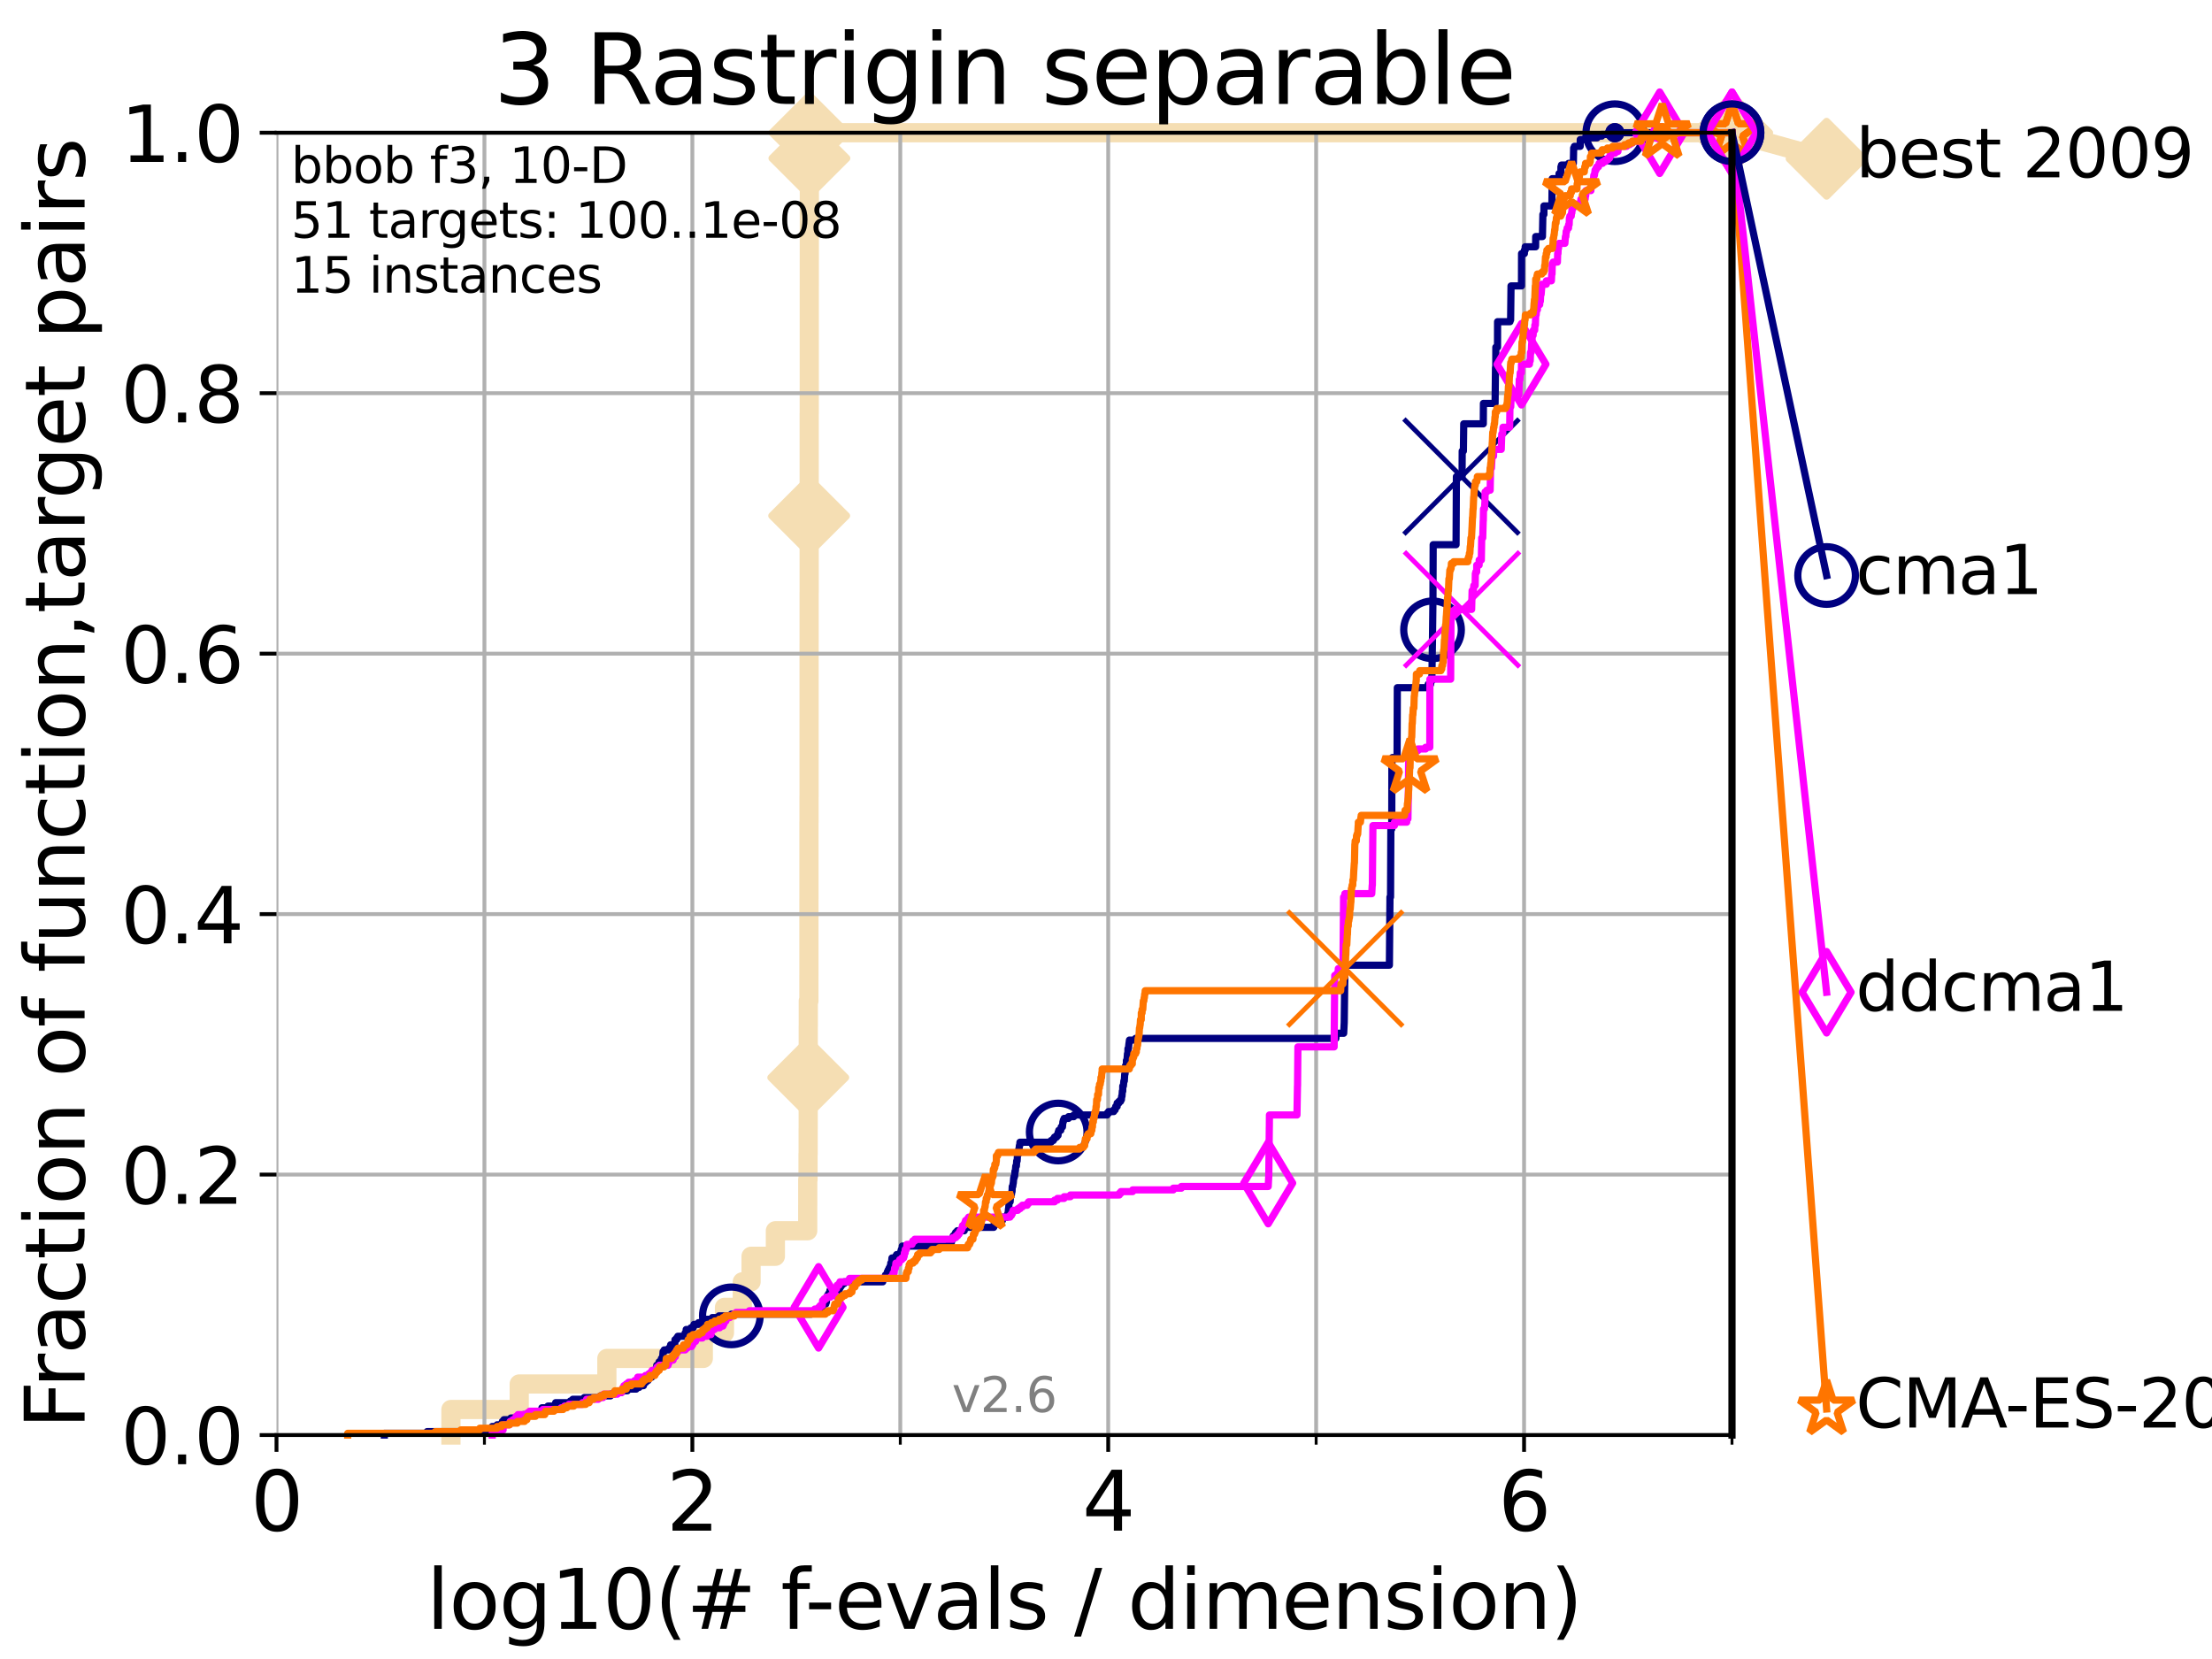 <?xml version="1.0" encoding="utf-8" standalone="no"?>
<!DOCTYPE svg PUBLIC "-//W3C//DTD SVG 1.1//EN"
  "http://www.w3.org/Graphics/SVG/1.1/DTD/svg11.dtd">
<svg xmlns:xlink="http://www.w3.org/1999/xlink" width="460.8pt" height="345.6pt" viewBox="0 0 460.8 345.6" xmlns="http://www.w3.org/2000/svg" version="1.1">
 <defs>
  <style type="text/css">*{stroke-linejoin: round; stroke-linecap: butt}</style>
 </defs>
 <g id="figure_1">
  <g id="patch_1">
   <path d="M 0 345.6 
L 460.8 345.6 
L 460.8 0 
L 0 0 
z
" style="fill: #ffffff"/>
  </g>
  <g id="axes_1">
   <g id="patch_2">
    <path d="M 57.6 298.944 
L 360.806 298.944 
L 360.806 27.648 
L 57.6 27.648 
z
" style="fill: #ffffff"/>
   </g>
   <g id="line2d_1">
    <path d="M 93.935 298.944 
L 93.935 293.624 
L 108.163 293.624 
L 108.163 288.305 
L 126.421 288.305 
L 126.421 282.985 
L 146.513 282.985 
L 146.513 277.666 
L 150.919 277.666 
L 150.919 272.346 
L 154.639 272.346 
L 154.639 267.027 
L 156.462 267.027 
L 156.462 261.707 
L 161.527 261.707 
L 161.527 256.388 
L 168.264 256.388 
L 168.264 251.068 
L 168.269 251.068 
L 168.269 245.749 
L 168.327 245.749 
L 168.327 240.429 
L 168.353 240.429 
L 168.353 235.11 
L 168.363 235.11 
L 168.363 229.79 
L 168.369 229.79 
L 168.369 224.471 
L 168.374 224.471 
L 168.374 213.832 
L 168.384 213.832 
L 168.384 208.512 
L 168.509 208.512 
L 168.509 203.192 
L 168.514 203.192 
L 168.514 187.234 
L 168.519 187.234 
L 168.519 171.275 
L 168.535 171.275 
L 168.535 165.956 
L 168.545 165.956 
L 168.545 149.997 
L 168.55 149.997 
L 168.55 134.039 
L 168.555 134.039 
L 168.555 123.4 
L 168.566 123.4 
L 168.566 107.441 
L 168.571 107.441 
L 168.571 86.163 
L 168.581 86.163 
L 168.581 80.843 
L 168.586 80.843 
L 168.586 59.565 
L 168.591 59.565 
L 168.591 54.246 
L 168.597 54.246 
L 168.597 48.926 
L 168.602 48.926 
L 168.602 32.968 
L 168.612 32.968 
L 168.612 27.648 
L 360.806 27.648 
" style="fill: none; stroke: #f5deb3; stroke-width: 4; stroke-linecap: square"/>
   </g>
   <g id="line2d_2">
    <defs>
     <path id="m5a4ba8a220" d="M -0 7.778 
L 7.778 0 
L 0 -7.778 
L -7.778 -0 
z
" style="stroke: #f5deb3; stroke-width: 1.5; stroke-linejoin: miter"/>
    </defs>
    <g>
     <use xlink:href="#m5a4ba8a220" x="168.374" y="224.471" style="fill: #f5deb3; stroke: #f5deb3; stroke-width: 1.5; stroke-linejoin: miter"/>
     <use xlink:href="#m5a4ba8a220" x="168.566" y="107.441" style="fill: #f5deb3; stroke: #f5deb3; stroke-width: 1.5; stroke-linejoin: miter"/>
     <use xlink:href="#m5a4ba8a220" x="168.612" y="32.968" style="fill: #f5deb3; stroke: #f5deb3; stroke-width: 1.5; stroke-linejoin: miter"/>
     <use xlink:href="#m5a4ba8a220" x="168.612" y="27.648" style="fill: #f5deb3; stroke: #f5deb3; stroke-width: 1.5; stroke-linejoin: miter"/>
     <use xlink:href="#m5a4ba8a220" x="360.806" y="27.648" style="fill: #f5deb3; stroke: #f5deb3; stroke-width: 1.5; stroke-linejoin: miter"/>
    </g>
   </g>
   <g id="line2d_3">
    <path style="fill: none; stroke: #f5deb3; stroke-width: 4; stroke-linecap: square"/>
    <g/>
   </g>
   <g id="line2d_4">
    <path d="M 360.806 27.648 
L 380.515 33.074 
" style="fill: none; stroke: #f5deb3; stroke-width: 4; stroke-linecap: square"/>
    <g>
     <use xlink:href="#m5a4ba8a220" x="360.806" y="27.648" style="fill: #f5deb3; stroke: #f5deb3; stroke-width: 1.5; stroke-linejoin: miter"/>
     <use xlink:href="#m5a4ba8a220" x="380.515" y="33.074" style="fill: #f5deb3; stroke: #f5deb3; stroke-width: 1.5; stroke-linejoin: miter"/>
    </g>
   </g>
   <g id="matplotlib.axis_1">
    <g id="xtick_1">
     <g id="line2d_5">
      <path d="M 57.6 298.944 
L 57.6 27.648 
" clip-path="url(#pdac8d32ce1)" style="fill: none; stroke: #b0b0b0; stroke-width: 0.8; stroke-linecap: square"/>
     </g>
     <g id="line2d_6">
      <defs>
       <path id="m0a5a9c3abe" d="M 0 0 
L 0 3.5 
" style="stroke: #000000; stroke-width: 0.8"/>
      </defs>
      <g>
       <use xlink:href="#m0a5a9c3abe" x="57.6" y="298.944" style="stroke: #000000; stroke-width: 0.8"/>
      </g>
     </g>
     <g id="text_1">
      <!-- 0 -->
      <g transform="translate(52.192 318.861)scale(0.17 -0.17)">
       <defs>
        <path id="DejaVuSans-30" d="M 2034 4250 
Q 1547 4250 1301 3770 
Q 1056 3291 1056 2328 
Q 1056 1369 1301 889 
Q 1547 409 2034 409 
Q 2525 409 2770 889 
Q 3016 1369 3016 2328 
Q 3016 3291 2770 3770 
Q 2525 4250 2034 4250 
z
M 2034 4750 
Q 2819 4750 3233 4129 
Q 3647 3509 3647 2328 
Q 3647 1150 3233 529 
Q 2819 -91 2034 -91 
Q 1250 -91 836 529 
Q 422 1150 422 2328 
Q 422 3509 836 4129 
Q 1250 4750 2034 4750 
z
" transform="scale(0.016)"/>
       </defs>
       <use xlink:href="#DejaVuSans-30"/>
      </g>
     </g>
    </g>
    <g id="xtick_2">
     <g id="line2d_7">
      <path d="M 144.23 298.944 
L 144.23 27.648 
" clip-path="url(#pdac8d32ce1)" style="fill: none; stroke: #b0b0b0; stroke-width: 0.8; stroke-linecap: square"/>
     </g>
     <g id="line2d_8">
      <g>
       <use xlink:href="#m0a5a9c3abe" x="144.23" y="298.944" style="stroke: #000000; stroke-width: 0.8"/>
      </g>
     </g>
     <g id="text_2">
      <!-- 2 -->
      <g transform="translate(138.822 318.861)scale(0.17 -0.17)">
       <defs>
        <path id="DejaVuSans-32" d="M 1228 531 
L 3431 531 
L 3431 0 
L 469 0 
L 469 531 
Q 828 903 1448 1529 
Q 2069 2156 2228 2338 
Q 2531 2678 2651 2914 
Q 2772 3150 2772 3378 
Q 2772 3750 2511 3984 
Q 2250 4219 1831 4219 
Q 1534 4219 1204 4116 
Q 875 4013 500 3803 
L 500 4441 
Q 881 4594 1212 4672 
Q 1544 4750 1819 4750 
Q 2544 4750 2975 4387 
Q 3406 4025 3406 3419 
Q 3406 3131 3298 2873 
Q 3191 2616 2906 2266 
Q 2828 2175 2409 1742 
Q 1991 1309 1228 531 
z
" transform="scale(0.016)"/>
       </defs>
       <use xlink:href="#DejaVuSans-32"/>
      </g>
     </g>
    </g>
    <g id="xtick_3">
     <g id="line2d_9">
      <path d="M 230.861 298.944 
L 230.861 27.648 
" clip-path="url(#pdac8d32ce1)" style="fill: none; stroke: #b0b0b0; stroke-width: 0.8; stroke-linecap: square"/>
     </g>
     <g id="line2d_10">
      <g>
       <use xlink:href="#m0a5a9c3abe" x="230.861" y="298.944" style="stroke: #000000; stroke-width: 0.8"/>
      </g>
     </g>
     <g id="text_3">
      <!-- 4 -->
      <g transform="translate(225.453 318.861)scale(0.17 -0.17)">
       <defs>
        <path id="DejaVuSans-34" d="M 2419 4116 
L 825 1625 
L 2419 1625 
L 2419 4116 
z
M 2253 4666 
L 3047 4666 
L 3047 1625 
L 3713 1625 
L 3713 1100 
L 3047 1100 
L 3047 0 
L 2419 0 
L 2419 1100 
L 313 1100 
L 313 1709 
L 2253 4666 
z
" transform="scale(0.016)"/>
       </defs>
       <use xlink:href="#DejaVuSans-34"/>
      </g>
     </g>
    </g>
    <g id="xtick_4">
     <g id="line2d_11">
      <path d="M 317.491 298.944 
L 317.491 27.648 
" clip-path="url(#pdac8d32ce1)" style="fill: none; stroke: #b0b0b0; stroke-width: 0.8; stroke-linecap: square"/>
     </g>
     <g id="line2d_12">
      <g>
       <use xlink:href="#m0a5a9c3abe" x="317.491" y="298.944" style="stroke: #000000; stroke-width: 0.8"/>
      </g>
     </g>
     <g id="text_4">
      <!-- 6 -->
      <g transform="translate(312.083 318.861)scale(0.17 -0.17)">
       <defs>
        <path id="DejaVuSans-36" d="M 2113 2584 
Q 1688 2584 1439 2293 
Q 1191 2003 1191 1497 
Q 1191 994 1439 701 
Q 1688 409 2113 409 
Q 2538 409 2786 701 
Q 3034 994 3034 1497 
Q 3034 2003 2786 2293 
Q 2538 2584 2113 2584 
z
M 3366 4563 
L 3366 3988 
Q 3128 4100 2886 4159 
Q 2644 4219 2406 4219 
Q 1781 4219 1451 3797 
Q 1122 3375 1075 2522 
Q 1259 2794 1537 2939 
Q 1816 3084 2150 3084 
Q 2853 3084 3261 2657 
Q 3669 2231 3669 1497 
Q 3669 778 3244 343 
Q 2819 -91 2113 -91 
Q 1303 -91 875 529 
Q 447 1150 447 2328 
Q 447 3434 972 4092 
Q 1497 4750 2381 4750 
Q 2619 4750 2861 4703 
Q 3103 4656 3366 4563 
z
" transform="scale(0.016)"/>
       </defs>
       <use xlink:href="#DejaVuSans-36"/>
      </g>
     </g>
    </g>
    <g id="xtick_5">
     <g id="line2d_13">
      <path d="M 100.915 298.944 
L 100.915 27.648 
" clip-path="url(#pdac8d32ce1)" style="fill: none; stroke: #b0b0b0; stroke-width: 0.8; stroke-linecap: square"/>
     </g>
     <g id="line2d_14">
      <defs>
       <path id="m1aa5a02f3c" d="M 0 0 
L 0 2 
" style="stroke: #000000; stroke-width: 0.6"/>
      </defs>
      <g>
       <use xlink:href="#m1aa5a02f3c" x="100.915" y="298.944" style="stroke: #000000; stroke-width: 0.6"/>
      </g>
     </g>
    </g>
    <g id="xtick_6">
     <g id="line2d_15">
      <path d="M 187.546 298.944 
L 187.546 27.648 
" clip-path="url(#pdac8d32ce1)" style="fill: none; stroke: #b0b0b0; stroke-width: 0.8; stroke-linecap: square"/>
     </g>
     <g id="line2d_16">
      <g>
       <use xlink:href="#m1aa5a02f3c" x="187.546" y="298.944" style="stroke: #000000; stroke-width: 0.6"/>
      </g>
     </g>
    </g>
    <g id="xtick_7">
     <g id="line2d_17">
      <path d="M 274.176 298.944 
L 274.176 27.648 
" clip-path="url(#pdac8d32ce1)" style="fill: none; stroke: #b0b0b0; stroke-width: 0.8; stroke-linecap: square"/>
     </g>
     <g id="line2d_18">
      <g>
       <use xlink:href="#m1aa5a02f3c" x="274.176" y="298.944" style="stroke: #000000; stroke-width: 0.6"/>
      </g>
     </g>
    </g>
    <g id="xtick_8">
     <g id="line2d_19">
      <path d="M 360.806 298.944 
L 360.806 27.648 
" clip-path="url(#pdac8d32ce1)" style="fill: none; stroke: #b0b0b0; stroke-width: 0.8; stroke-linecap: square"/>
     </g>
     <g id="line2d_20">
      <g>
       <use xlink:href="#m1aa5a02f3c" x="360.806" y="298.944" style="stroke: #000000; stroke-width: 0.6"/>
      </g>
     </g>
    </g>
    <g id="text_5">
     <!-- log10(# f-evals / dimension) -->
     <g transform="translate(88.823 339.314)scale(0.17 -0.17)">
      <defs>
       <path id="DejaVuSans-6c" d="M 603 4863 
L 1178 4863 
L 1178 0 
L 603 0 
L 603 4863 
z
" transform="scale(0.016)"/>
       <path id="DejaVuSans-6f" d="M 1959 3097 
Q 1497 3097 1228 2736 
Q 959 2375 959 1747 
Q 959 1119 1226 758 
Q 1494 397 1959 397 
Q 2419 397 2687 759 
Q 2956 1122 2956 1747 
Q 2956 2369 2687 2733 
Q 2419 3097 1959 3097 
z
M 1959 3584 
Q 2709 3584 3137 3096 
Q 3566 2609 3566 1747 
Q 3566 888 3137 398 
Q 2709 -91 1959 -91 
Q 1206 -91 779 398 
Q 353 888 353 1747 
Q 353 2609 779 3096 
Q 1206 3584 1959 3584 
z
" transform="scale(0.016)"/>
       <path id="DejaVuSans-67" d="M 2906 1791 
Q 2906 2416 2648 2759 
Q 2391 3103 1925 3103 
Q 1463 3103 1205 2759 
Q 947 2416 947 1791 
Q 947 1169 1205 825 
Q 1463 481 1925 481 
Q 2391 481 2648 825 
Q 2906 1169 2906 1791 
z
M 3481 434 
Q 3481 -459 3084 -895 
Q 2688 -1331 1869 -1331 
Q 1566 -1331 1297 -1286 
Q 1028 -1241 775 -1147 
L 775 -588 
Q 1028 -725 1275 -790 
Q 1522 -856 1778 -856 
Q 2344 -856 2625 -561 
Q 2906 -266 2906 331 
L 2906 616 
Q 2728 306 2450 153 
Q 2172 0 1784 0 
Q 1141 0 747 490 
Q 353 981 353 1791 
Q 353 2603 747 3093 
Q 1141 3584 1784 3584 
Q 2172 3584 2450 3431 
Q 2728 3278 2906 2969 
L 2906 3500 
L 3481 3500 
L 3481 434 
z
" transform="scale(0.016)"/>
       <path id="DejaVuSans-31" d="M 794 531 
L 1825 531 
L 1825 4091 
L 703 3866 
L 703 4441 
L 1819 4666 
L 2450 4666 
L 2450 531 
L 3481 531 
L 3481 0 
L 794 0 
L 794 531 
z
" transform="scale(0.016)"/>
       <path id="DejaVuSans-28" d="M 1984 4856 
Q 1566 4138 1362 3434 
Q 1159 2731 1159 2009 
Q 1159 1288 1364 580 
Q 1569 -128 1984 -844 
L 1484 -844 
Q 1016 -109 783 600 
Q 550 1309 550 2009 
Q 550 2706 781 3412 
Q 1013 4119 1484 4856 
L 1984 4856 
z
" transform="scale(0.016)"/>
       <path id="DejaVuSans-23" d="M 3272 2816 
L 2363 2816 
L 2100 1772 
L 3016 1772 
L 3272 2816 
z
M 2803 4594 
L 2478 3297 
L 3391 3297 
L 3719 4594 
L 4219 4594 
L 3897 3297 
L 4872 3297 
L 4872 2816 
L 3775 2816 
L 3519 1772 
L 4513 1772 
L 4513 1294 
L 3397 1294 
L 3072 0 
L 2572 0 
L 2894 1294 
L 1978 1294 
L 1656 0 
L 1153 0 
L 1478 1294 
L 494 1294 
L 494 1772 
L 1594 1772 
L 1856 2816 
L 850 2816 
L 850 3297 
L 1978 3297 
L 2297 4594 
L 2803 4594 
z
" transform="scale(0.016)"/>
       <path id="DejaVuSans-20" transform="scale(0.016)"/>
       <path id="DejaVuSans-66" d="M 2375 4863 
L 2375 4384 
L 1825 4384 
Q 1516 4384 1395 4259 
Q 1275 4134 1275 3809 
L 1275 3500 
L 2222 3500 
L 2222 3053 
L 1275 3053 
L 1275 0 
L 697 0 
L 697 3053 
L 147 3053 
L 147 3500 
L 697 3500 
L 697 3744 
Q 697 4328 969 4595 
Q 1241 4863 1831 4863 
L 2375 4863 
z
" transform="scale(0.016)"/>
       <path id="DejaVuSans-2d" d="M 313 2009 
L 1997 2009 
L 1997 1497 
L 313 1497 
L 313 2009 
z
" transform="scale(0.016)"/>
       <path id="DejaVuSans-65" d="M 3597 1894 
L 3597 1613 
L 953 1613 
Q 991 1019 1311 708 
Q 1631 397 2203 397 
Q 2534 397 2845 478 
Q 3156 559 3463 722 
L 3463 178 
Q 3153 47 2828 -22 
Q 2503 -91 2169 -91 
Q 1331 -91 842 396 
Q 353 884 353 1716 
Q 353 2575 817 3079 
Q 1281 3584 2069 3584 
Q 2775 3584 3186 3129 
Q 3597 2675 3597 1894 
z
M 3022 2063 
Q 3016 2534 2758 2815 
Q 2500 3097 2075 3097 
Q 1594 3097 1305 2825 
Q 1016 2553 972 2059 
L 3022 2063 
z
" transform="scale(0.016)"/>
       <path id="DejaVuSans-76" d="M 191 3500 
L 800 3500 
L 1894 563 
L 2988 3500 
L 3597 3500 
L 2284 0 
L 1503 0 
L 191 3500 
z
" transform="scale(0.016)"/>
       <path id="DejaVuSans-61" d="M 2194 1759 
Q 1497 1759 1228 1600 
Q 959 1441 959 1056 
Q 959 750 1161 570 
Q 1363 391 1709 391 
Q 2188 391 2477 730 
Q 2766 1069 2766 1631 
L 2766 1759 
L 2194 1759 
z
M 3341 1997 
L 3341 0 
L 2766 0 
L 2766 531 
Q 2569 213 2275 61 
Q 1981 -91 1556 -91 
Q 1019 -91 701 211 
Q 384 513 384 1019 
Q 384 1609 779 1909 
Q 1175 2209 1959 2209 
L 2766 2209 
L 2766 2266 
Q 2766 2663 2505 2880 
Q 2244 3097 1772 3097 
Q 1472 3097 1187 3025 
Q 903 2953 641 2809 
L 641 3341 
Q 956 3463 1253 3523 
Q 1550 3584 1831 3584 
Q 2591 3584 2966 3190 
Q 3341 2797 3341 1997 
z
" transform="scale(0.016)"/>
       <path id="DejaVuSans-73" d="M 2834 3397 
L 2834 2853 
Q 2591 2978 2328 3040 
Q 2066 3103 1784 3103 
Q 1356 3103 1142 2972 
Q 928 2841 928 2578 
Q 928 2378 1081 2264 
Q 1234 2150 1697 2047 
L 1894 2003 
Q 2506 1872 2764 1633 
Q 3022 1394 3022 966 
Q 3022 478 2636 193 
Q 2250 -91 1575 -91 
Q 1294 -91 989 -36 
Q 684 19 347 128 
L 347 722 
Q 666 556 975 473 
Q 1284 391 1588 391 
Q 1994 391 2212 530 
Q 2431 669 2431 922 
Q 2431 1156 2273 1281 
Q 2116 1406 1581 1522 
L 1381 1569 
Q 847 1681 609 1914 
Q 372 2147 372 2553 
Q 372 3047 722 3315 
Q 1072 3584 1716 3584 
Q 2034 3584 2315 3537 
Q 2597 3491 2834 3397 
z
" transform="scale(0.016)"/>
       <path id="DejaVuSans-2f" d="M 1625 4666 
L 2156 4666 
L 531 -594 
L 0 -594 
L 1625 4666 
z
" transform="scale(0.016)"/>
       <path id="DejaVuSans-64" d="M 2906 2969 
L 2906 4863 
L 3481 4863 
L 3481 0 
L 2906 0 
L 2906 525 
Q 2725 213 2448 61 
Q 2172 -91 1784 -91 
Q 1150 -91 751 415 
Q 353 922 353 1747 
Q 353 2572 751 3078 
Q 1150 3584 1784 3584 
Q 2172 3584 2448 3432 
Q 2725 3281 2906 2969 
z
M 947 1747 
Q 947 1113 1208 752 
Q 1469 391 1925 391 
Q 2381 391 2643 752 
Q 2906 1113 2906 1747 
Q 2906 2381 2643 2742 
Q 2381 3103 1925 3103 
Q 1469 3103 1208 2742 
Q 947 2381 947 1747 
z
" transform="scale(0.016)"/>
       <path id="DejaVuSans-69" d="M 603 3500 
L 1178 3500 
L 1178 0 
L 603 0 
L 603 3500 
z
M 603 4863 
L 1178 4863 
L 1178 4134 
L 603 4134 
L 603 4863 
z
" transform="scale(0.016)"/>
       <path id="DejaVuSans-6d" d="M 3328 2828 
Q 3544 3216 3844 3400 
Q 4144 3584 4550 3584 
Q 5097 3584 5394 3201 
Q 5691 2819 5691 2113 
L 5691 0 
L 5113 0 
L 5113 2094 
Q 5113 2597 4934 2840 
Q 4756 3084 4391 3084 
Q 3944 3084 3684 2787 
Q 3425 2491 3425 1978 
L 3425 0 
L 2847 0 
L 2847 2094 
Q 2847 2600 2669 2842 
Q 2491 3084 2119 3084 
Q 1678 3084 1418 2786 
Q 1159 2488 1159 1978 
L 1159 0 
L 581 0 
L 581 3500 
L 1159 3500 
L 1159 2956 
Q 1356 3278 1631 3431 
Q 1906 3584 2284 3584 
Q 2666 3584 2933 3390 
Q 3200 3197 3328 2828 
z
" transform="scale(0.016)"/>
       <path id="DejaVuSans-6e" d="M 3513 2113 
L 3513 0 
L 2938 0 
L 2938 2094 
Q 2938 2591 2744 2837 
Q 2550 3084 2163 3084 
Q 1697 3084 1428 2787 
Q 1159 2491 1159 1978 
L 1159 0 
L 581 0 
L 581 3500 
L 1159 3500 
L 1159 2956 
Q 1366 3272 1645 3428 
Q 1925 3584 2291 3584 
Q 2894 3584 3203 3211 
Q 3513 2838 3513 2113 
z
" transform="scale(0.016)"/>
       <path id="DejaVuSans-29" d="M 513 4856 
L 1013 4856 
Q 1481 4119 1714 3412 
Q 1947 2706 1947 2009 
Q 1947 1309 1714 600 
Q 1481 -109 1013 -844 
L 513 -844 
Q 928 -128 1133 580 
Q 1338 1288 1338 2009 
Q 1338 2731 1133 3434 
Q 928 4138 513 4856 
z
" transform="scale(0.016)"/>
      </defs>
      <use xlink:href="#DejaVuSans-6c"/>
      <use xlink:href="#DejaVuSans-6f" x="27.783"/>
      <use xlink:href="#DejaVuSans-67" x="88.965"/>
      <use xlink:href="#DejaVuSans-31" x="152.441"/>
      <use xlink:href="#DejaVuSans-30" x="216.064"/>
      <use xlink:href="#DejaVuSans-28" x="279.688"/>
      <use xlink:href="#DejaVuSans-23" x="318.701"/>
      <use xlink:href="#DejaVuSans-20" x="402.49"/>
      <use xlink:href="#DejaVuSans-66" x="434.277"/>
      <use xlink:href="#DejaVuSans-2d" x="463.982"/>
      <use xlink:href="#DejaVuSans-65" x="500.066"/>
      <use xlink:href="#DejaVuSans-76" x="561.59"/>
      <use xlink:href="#DejaVuSans-61" x="620.77"/>
      <use xlink:href="#DejaVuSans-6c" x="682.049"/>
      <use xlink:href="#DejaVuSans-73" x="709.832"/>
      <use xlink:href="#DejaVuSans-20" x="761.932"/>
      <use xlink:href="#DejaVuSans-2f" x="793.719"/>
      <use xlink:href="#DejaVuSans-20" x="827.41"/>
      <use xlink:href="#DejaVuSans-64" x="859.197"/>
      <use xlink:href="#DejaVuSans-69" x="922.674"/>
      <use xlink:href="#DejaVuSans-6d" x="950.457"/>
      <use xlink:href="#DejaVuSans-65" x="1047.869"/>
      <use xlink:href="#DejaVuSans-6e" x="1109.393"/>
      <use xlink:href="#DejaVuSans-73" x="1172.771"/>
      <use xlink:href="#DejaVuSans-69" x="1224.871"/>
      <use xlink:href="#DejaVuSans-6f" x="1252.654"/>
      <use xlink:href="#DejaVuSans-6e" x="1313.836"/>
      <use xlink:href="#DejaVuSans-29" x="1377.215"/>
     </g>
    </g>
   </g>
   <g id="matplotlib.axis_2">
    <g id="ytick_1">
     <g id="line2d_21">
      <path d="M 57.6 298.944 
L 360.806 298.944 
" clip-path="url(#pdac8d32ce1)" style="fill: none; stroke: #b0b0b0; stroke-width: 0.8; stroke-linecap: square"/>
     </g>
     <g id="line2d_22">
      <defs>
       <path id="maf4b8b3c24" d="M 0 0 
L -3.5 0 
" style="stroke: #000000; stroke-width: 0.8"/>
      </defs>
      <g>
       <use xlink:href="#maf4b8b3c24" x="57.6" y="298.944" style="stroke: #000000; stroke-width: 0.8"/>
      </g>
     </g>
     <g id="text_6">
      <!-- 0.0 -->
      <g transform="translate(25.155 305.023)scale(0.16 -0.16)">
       <defs>
        <path id="DejaVuSans-2e" d="M 684 794 
L 1344 794 
L 1344 0 
L 684 0 
L 684 794 
z
" transform="scale(0.016)"/>
       </defs>
       <use xlink:href="#DejaVuSans-30"/>
       <use xlink:href="#DejaVuSans-2e" x="63.623"/>
       <use xlink:href="#DejaVuSans-30" x="95.41"/>
      </g>
     </g>
    </g>
    <g id="ytick_2">
     <g id="line2d_23">
      <path d="M 57.6 244.685 
L 360.806 244.685 
" clip-path="url(#pdac8d32ce1)" style="fill: none; stroke: #b0b0b0; stroke-width: 0.8; stroke-linecap: square"/>
     </g>
     <g id="line2d_24">
      <g>
       <use xlink:href="#maf4b8b3c24" x="57.6" y="244.685" style="stroke: #000000; stroke-width: 0.8"/>
      </g>
     </g>
     <g id="text_7">
      <!-- 0.2 -->
      <g transform="translate(25.155 250.764)scale(0.16 -0.16)">
       <use xlink:href="#DejaVuSans-30"/>
       <use xlink:href="#DejaVuSans-2e" x="63.623"/>
       <use xlink:href="#DejaVuSans-32" x="95.41"/>
      </g>
     </g>
    </g>
    <g id="ytick_3">
     <g id="line2d_25">
      <path d="M 57.6 190.426 
L 360.806 190.426 
" clip-path="url(#pdac8d32ce1)" style="fill: none; stroke: #b0b0b0; stroke-width: 0.8; stroke-linecap: square"/>
     </g>
     <g id="line2d_26">
      <g>
       <use xlink:href="#maf4b8b3c24" x="57.6" y="190.426" style="stroke: #000000; stroke-width: 0.8"/>
      </g>
     </g>
     <g id="text_8">
      <!-- 0.4 -->
      <g transform="translate(25.155 196.504)scale(0.16 -0.16)">
       <use xlink:href="#DejaVuSans-30"/>
       <use xlink:href="#DejaVuSans-2e" x="63.623"/>
       <use xlink:href="#DejaVuSans-34" x="95.41"/>
      </g>
     </g>
    </g>
    <g id="ytick_4">
     <g id="line2d_27">
      <path d="M 57.6 136.166 
L 360.806 136.166 
" clip-path="url(#pdac8d32ce1)" style="fill: none; stroke: #b0b0b0; stroke-width: 0.8; stroke-linecap: square"/>
     </g>
     <g id="line2d_28">
      <g>
       <use xlink:href="#maf4b8b3c24" x="57.6" y="136.166" style="stroke: #000000; stroke-width: 0.8"/>
      </g>
     </g>
     <g id="text_9">
      <!-- 0.6 -->
      <g transform="translate(25.155 142.245)scale(0.16 -0.16)">
       <use xlink:href="#DejaVuSans-30"/>
       <use xlink:href="#DejaVuSans-2e" x="63.623"/>
       <use xlink:href="#DejaVuSans-36" x="95.41"/>
      </g>
     </g>
    </g>
    <g id="ytick_5">
     <g id="line2d_29">
      <path d="M 57.6 81.907 
L 360.806 81.907 
" clip-path="url(#pdac8d32ce1)" style="fill: none; stroke: #b0b0b0; stroke-width: 0.8; stroke-linecap: square"/>
     </g>
     <g id="line2d_30">
      <g>
       <use xlink:href="#maf4b8b3c24" x="57.6" y="81.907" style="stroke: #000000; stroke-width: 0.8"/>
      </g>
     </g>
     <g id="text_10">
      <!-- 0.8 -->
      <g transform="translate(25.155 87.986)scale(0.16 -0.16)">
       <defs>
        <path id="DejaVuSans-38" d="M 2034 2216 
Q 1584 2216 1326 1975 
Q 1069 1734 1069 1313 
Q 1069 891 1326 650 
Q 1584 409 2034 409 
Q 2484 409 2743 651 
Q 3003 894 3003 1313 
Q 3003 1734 2745 1975 
Q 2488 2216 2034 2216 
z
M 1403 2484 
Q 997 2584 770 2862 
Q 544 3141 544 3541 
Q 544 4100 942 4425 
Q 1341 4750 2034 4750 
Q 2731 4750 3128 4425 
Q 3525 4100 3525 3541 
Q 3525 3141 3298 2862 
Q 3072 2584 2669 2484 
Q 3125 2378 3379 2068 
Q 3634 1759 3634 1313 
Q 3634 634 3220 271 
Q 2806 -91 2034 -91 
Q 1263 -91 848 271 
Q 434 634 434 1313 
Q 434 1759 690 2068 
Q 947 2378 1403 2484 
z
M 1172 3481 
Q 1172 3119 1398 2916 
Q 1625 2713 2034 2713 
Q 2441 2713 2670 2916 
Q 2900 3119 2900 3481 
Q 2900 3844 2670 4047 
Q 2441 4250 2034 4250 
Q 1625 4250 1398 4047 
Q 1172 3844 1172 3481 
z
" transform="scale(0.016)"/>
       </defs>
       <use xlink:href="#DejaVuSans-30"/>
       <use xlink:href="#DejaVuSans-2e" x="63.623"/>
       <use xlink:href="#DejaVuSans-38" x="95.41"/>
      </g>
     </g>
    </g>
    <g id="ytick_6">
     <g id="line2d_31">
      <path d="M 57.6 27.648 
L 360.806 27.648 
" clip-path="url(#pdac8d32ce1)" style="fill: none; stroke: #b0b0b0; stroke-width: 0.8; stroke-linecap: square"/>
     </g>
     <g id="line2d_32">
      <g>
       <use xlink:href="#maf4b8b3c24" x="57.6" y="27.648" style="stroke: #000000; stroke-width: 0.8"/>
      </g>
     </g>
     <g id="text_11">
      <!-- 1.0 -->
      <g transform="translate(25.155 33.727)scale(0.16 -0.16)">
       <use xlink:href="#DejaVuSans-31"/>
       <use xlink:href="#DejaVuSans-2e" x="63.623"/>
       <use xlink:href="#DejaVuSans-30" x="95.41"/>
      </g>
     </g>
    </g>
    <g id="text_12">
     <!-- Fraction of function,target pairs -->
     <g transform="translate(17.62 297.681)rotate(-90)scale(0.17 -0.17)">
      <defs>
       <path id="DejaVuSans-46" d="M 628 4666 
L 3309 4666 
L 3309 4134 
L 1259 4134 
L 1259 2759 
L 3109 2759 
L 3109 2228 
L 1259 2228 
L 1259 0 
L 628 0 
L 628 4666 
z
" transform="scale(0.016)"/>
       <path id="DejaVuSans-72" d="M 2631 2963 
Q 2534 3019 2420 3045 
Q 2306 3072 2169 3072 
Q 1681 3072 1420 2755 
Q 1159 2438 1159 1844 
L 1159 0 
L 581 0 
L 581 3500 
L 1159 3500 
L 1159 2956 
Q 1341 3275 1631 3429 
Q 1922 3584 2338 3584 
Q 2397 3584 2469 3576 
Q 2541 3569 2628 3553 
L 2631 2963 
z
" transform="scale(0.016)"/>
       <path id="DejaVuSans-63" d="M 3122 3366 
L 3122 2828 
Q 2878 2963 2633 3030 
Q 2388 3097 2138 3097 
Q 1578 3097 1268 2742 
Q 959 2388 959 1747 
Q 959 1106 1268 751 
Q 1578 397 2138 397 
Q 2388 397 2633 464 
Q 2878 531 3122 666 
L 3122 134 
Q 2881 22 2623 -34 
Q 2366 -91 2075 -91 
Q 1284 -91 818 406 
Q 353 903 353 1747 
Q 353 2603 823 3093 
Q 1294 3584 2113 3584 
Q 2378 3584 2631 3529 
Q 2884 3475 3122 3366 
z
" transform="scale(0.016)"/>
       <path id="DejaVuSans-74" d="M 1172 4494 
L 1172 3500 
L 2356 3500 
L 2356 3053 
L 1172 3053 
L 1172 1153 
Q 1172 725 1289 603 
Q 1406 481 1766 481 
L 2356 481 
L 2356 0 
L 1766 0 
Q 1100 0 847 248 
Q 594 497 594 1153 
L 594 3053 
L 172 3053 
L 172 3500 
L 594 3500 
L 594 4494 
L 1172 4494 
z
" transform="scale(0.016)"/>
       <path id="DejaVuSans-75" d="M 544 1381 
L 544 3500 
L 1119 3500 
L 1119 1403 
Q 1119 906 1312 657 
Q 1506 409 1894 409 
Q 2359 409 2629 706 
Q 2900 1003 2900 1516 
L 2900 3500 
L 3475 3500 
L 3475 0 
L 2900 0 
L 2900 538 
Q 2691 219 2414 64 
Q 2138 -91 1772 -91 
Q 1169 -91 856 284 
Q 544 659 544 1381 
z
M 1991 3584 
L 1991 3584 
z
" transform="scale(0.016)"/>
       <path id="DejaVuSans-2c" d="M 750 794 
L 1409 794 
L 1409 256 
L 897 -744 
L 494 -744 
L 750 256 
L 750 794 
z
" transform="scale(0.016)"/>
       <path id="DejaVuSans-70" d="M 1159 525 
L 1159 -1331 
L 581 -1331 
L 581 3500 
L 1159 3500 
L 1159 2969 
Q 1341 3281 1617 3432 
Q 1894 3584 2278 3584 
Q 2916 3584 3314 3078 
Q 3713 2572 3713 1747 
Q 3713 922 3314 415 
Q 2916 -91 2278 -91 
Q 1894 -91 1617 61 
Q 1341 213 1159 525 
z
M 3116 1747 
Q 3116 2381 2855 2742 
Q 2594 3103 2138 3103 
Q 1681 3103 1420 2742 
Q 1159 2381 1159 1747 
Q 1159 1113 1420 752 
Q 1681 391 2138 391 
Q 2594 391 2855 752 
Q 3116 1113 3116 1747 
z
" transform="scale(0.016)"/>
      </defs>
      <use xlink:href="#DejaVuSans-46"/>
      <use xlink:href="#DejaVuSans-72" x="50.27"/>
      <use xlink:href="#DejaVuSans-61" x="91.383"/>
      <use xlink:href="#DejaVuSans-63" x="152.662"/>
      <use xlink:href="#DejaVuSans-74" x="207.643"/>
      <use xlink:href="#DejaVuSans-69" x="246.852"/>
      <use xlink:href="#DejaVuSans-6f" x="274.635"/>
      <use xlink:href="#DejaVuSans-6e" x="335.816"/>
      <use xlink:href="#DejaVuSans-20" x="399.195"/>
      <use xlink:href="#DejaVuSans-6f" x="430.982"/>
      <use xlink:href="#DejaVuSans-66" x="492.164"/>
      <use xlink:href="#DejaVuSans-20" x="527.369"/>
      <use xlink:href="#DejaVuSans-66" x="559.156"/>
      <use xlink:href="#DejaVuSans-75" x="594.361"/>
      <use xlink:href="#DejaVuSans-6e" x="657.74"/>
      <use xlink:href="#DejaVuSans-63" x="721.119"/>
      <use xlink:href="#DejaVuSans-74" x="776.1"/>
      <use xlink:href="#DejaVuSans-69" x="815.309"/>
      <use xlink:href="#DejaVuSans-6f" x="843.092"/>
      <use xlink:href="#DejaVuSans-6e" x="904.273"/>
      <use xlink:href="#DejaVuSans-2c" x="967.652"/>
      <use xlink:href="#DejaVuSans-74" x="999.439"/>
      <use xlink:href="#DejaVuSans-61" x="1038.648"/>
      <use xlink:href="#DejaVuSans-72" x="1099.928"/>
      <use xlink:href="#DejaVuSans-67" x="1139.291"/>
      <use xlink:href="#DejaVuSans-65" x="1202.768"/>
      <use xlink:href="#DejaVuSans-74" x="1264.291"/>
      <use xlink:href="#DejaVuSans-20" x="1303.5"/>
      <use xlink:href="#DejaVuSans-70" x="1335.287"/>
      <use xlink:href="#DejaVuSans-61" x="1398.764"/>
      <use xlink:href="#DejaVuSans-69" x="1460.043"/>
      <use xlink:href="#DejaVuSans-72" x="1487.826"/>
      <use xlink:href="#DejaVuSans-73" x="1528.939"/>
     </g>
    </g>
   </g>
   <g id="line2d_33">
    <defs>
     <path id="m77eeaff927" d="M 0 1.5 
C 0.398 1.5 0.779 1.342 1.061 1.061 
C 1.342 0.779 1.5 0.398 1.5 0 
C 1.5 -0.398 1.342 -0.779 1.061 -1.061 
C 0.779 -1.342 0.398 -1.5 0 -1.5 
C -0.398 -1.5 -0.779 -1.342 -1.061 -1.061 
C -1.342 -0.779 -1.5 -0.398 -1.5 0 
C -1.5 0.398 -1.342 0.779 -1.061 1.061 
C -0.779 1.342 -0.398 1.5 0 1.5 
z
" style="stroke: #f5deb3"/>
    </defs>
    <g>
     <use xlink:href="#m77eeaff927" x="168.612" y="27.648" style="fill: #f5deb3; stroke: #f5deb3"/>
     <use xlink:href="#m77eeaff927" x="168.612" y="27.648" style="fill: #f5deb3; stroke: #f5deb3"/>
    </g>
   </g>
   <g id="line2d_34">
    <defs>
     <path id="m3c77425800" d="M 0 1.5 
C 0.398 1.5 0.779 1.342 1.061 1.061 
C 1.342 0.779 1.5 0.398 1.5 0 
C 1.5 -0.398 1.342 -0.779 1.061 -1.061 
C 0.779 -1.342 0.398 -1.5 0 -1.5 
C -0.398 -1.5 -0.779 -1.342 -1.061 -1.061 
C -1.342 -0.779 -1.5 -0.398 -1.5 0 
C -1.5 0.398 -1.342 0.779 -1.061 1.061 
C -0.779 1.342 -0.398 1.5 0 1.5 
z
" style="stroke: #000080"/>
    </defs>
    <g>
     <use xlink:href="#m3c77425800" x="336.397" y="27.648" style="fill: #000080; stroke: #000080"/>
     <use xlink:href="#m3c77425800" x="336.397" y="27.648" style="fill: #000080; stroke: #000080"/>
    </g>
   </g>
   <g id="line2d_35">
    <path d="M 80.06 298.944 
L 80.06 298.589 
L 88.972 298.589 
L 88.972 298.235 
L 100.726 298.235 
L 100.726 297.88 
L 102.536 297.88 
L 102.536 297.171 
L 103.544 297.171 
L 103.544 296.816 
L 104.501 296.816 
L 104.501 296.462 
L 104.656 296.462 
L 104.656 296.107 
L 104.962 296.107 
L 104.962 295.752 
L 106.421 295.752 
L 106.421 295.398 
L 107.905 295.398 
L 107.905 295.043 
L 109.038 295.043 
L 109.038 294.688 
L 111.335 294.688 
L 111.335 294.334 
L 112.69 294.334 
L 112.69 293.979 
L 112.89 293.979 
L 112.89 293.27 
L 114.142 293.27 
L 114.142 292.915 
L 115.747 292.915 
L 115.747 292.206 
L 118.817 292.206 
L 118.817 291.851 
L 119.319 291.851 
L 119.319 291.497 
L 121.707 291.497 
L 121.707 291.142 
L 125.064 291.142 
L 125.064 290.787 
L 127.181 290.787 
L 127.181 290.433 
L 127.911 290.433 
L 127.911 290.078 
L 129.458 290.078 
L 129.458 289.723 
L 130.696 289.723 
L 130.696 289.369 
L 132.534 289.369 
L 132.534 289.014 
L 133.154 289.014 
L 133.154 288.66 
L 134.048 288.66 
L 134.048 288.305 
L 134.177 288.305 
L 134.177 287.95 
L 134.558 287.95 
L 134.558 287.596 
L 134.993 287.596 
L 134.993 286.886 
L 135.776 286.886 
L 135.776 286.532 
L 136.04 286.532 
L 136.04 286.177 
L 136.357 286.177 
L 136.442 285.468 
L 136.612 285.468 
L 136.612 285.113 
L 136.809 285.113 
L 136.809 284.404 
L 137.305 284.404 
L 137.305 283.695 
L 137.655 283.695 
L 137.655 283.34 
L 137.788 283.34 
L 137.788 282.985 
L 138.025 282.985 
L 138.129 281.567 
L 138.362 281.567 
L 138.362 281.212 
L 139.314 281.212 
L 139.314 280.858 
L 139.677 280.858 
L 139.701 280.148 
L 140.566 280.148 
L 140.612 279.084 
L 140.951 279.084 
L 140.951 278.73 
L 141.195 278.73 
L 141.195 278.375 
L 142.682 278.375 
L 142.723 277.666 
L 142.926 277.666 
L 142.946 276.957 
L 143.927 276.957 
L 143.927 276.602 
L 144.399 276.602 
L 144.399 276.247 
L 144.584 276.247 
L 144.584 275.893 
L 145.503 275.893 
L 145.503 275.538 
L 146.579 275.538 
L 146.579 275.183 
L 146.86 275.183 
L 146.86 274.829 
L 148.383 274.829 
L 148.383 274.474 
L 149.764 274.474 
L 149.764 274.12 
L 152.353 274.12 
L 152.353 273.765 
L 168.989 273.765 
L 168.989 273.41 
L 170.407 273.41 
L 170.435 272.701 
L 171.056 272.701 
L 171.056 272.346 
L 171.222 272.346 
L 171.222 271.992 
L 171.36 271.992 
L 171.36 271.637 
L 172.029 271.637 
L 172.029 271.282 
L 172.157 271.282 
L 172.166 270.573 
L 172.289 270.573 
L 172.378 269.864 
L 172.583 269.864 
L 172.583 269.509 
L 172.811 269.509 
L 172.889 268.8 
L 174.735 268.8 
L 174.735 268.445 
L 174.938 268.445 
L 174.938 268.091 
L 175.143 268.091 
L 175.143 267.736 
L 175.406 267.736 
L 175.406 267.381 
L 175.863 267.381 
L 175.863 267.027 
L 183.893 267.027 
L 183.893 266.672 
L 184.018 266.672 
L 184.018 266.318 
L 184.342 266.318 
L 184.342 265.963 
L 184.46 265.963 
L 184.46 265.608 
L 184.785 265.608 
L 184.865 264.899 
L 185.034 264.899 
L 185.034 264.544 
L 185.209 264.544 
L 185.209 264.19 
L 185.391 264.19 
L 185.391 263.835 
L 185.53 263.835 
L 185.562 263.126 
L 185.713 263.126 
L 185.811 262.062 
L 186.551 262.062 
L 186.551 261.707 
L 186.782 261.707 
L 186.782 261.353 
L 187.638 261.353 
L 187.66 260.643 
L 187.757 260.643 
L 187.757 260.289 
L 187.955 260.289 
L 187.96 259.579 
L 197.666 259.579 
L 197.771 258.87 
L 198.192 258.87 
L 198.229 258.161 
L 198.51 258.161 
L 198.57 257.452 
L 198.89 257.452 
L 198.89 257.097 
L 199.07 257.097 
L 199.07 256.742 
L 199.419 256.742 
L 199.419 256.388 
L 200.87 256.388 
L 200.892 255.678 
L 207.013 255.678 
L 207.108 254.969 
L 207.927 254.969 
L 207.927 254.615 
L 208.575 254.615 
L 208.575 254.26 
L 208.819 254.26 
L 208.819 253.905 
L 208.938 253.905 
L 208.938 253.551 
L 209.827 253.551 
L 209.906 252.841 
L 209.991 252.841 
L 210.094 251.778 
L 210.119 251.778 
L 210.227 250.359 
L 210.43 250.359 
L 210.517 248.94 
L 210.686 248.94 
L 210.775 248.231 
L 210.826 248.231 
L 210.869 247.167 
L 210.966 247.167 
L 211.066 246.458 
L 211.087 246.458 
L 211.169 245.394 
L 211.258 245.394 
L 211.258 245.039 
L 211.369 245.039 
L 211.438 243.976 
L 211.517 243.976 
L 211.603 242.912 
L 211.731 242.912 
L 211.793 241.848 
L 211.889 241.848 
L 211.97 240.429 
L 212.157 240.429 
L 212.239 239.365 
L 212.292 239.365 
L 212.358 238.656 
L 212.422 238.656 
L 212.474 237.947 
L 218.955 237.947 
L 218.955 237.592 
L 219.421 237.592 
L 219.421 237.237 
L 219.663 237.237 
L 219.663 236.883 
L 220.112 236.883 
L 220.112 236.528 
L 220.406 236.528 
L 220.447 235.819 
L 220.568 235.819 
L 220.568 235.464 
L 220.974 235.464 
L 221.07 234.755 
L 221.332 234.755 
L 221.42 233.691 
L 221.509 233.691 
L 221.509 233.336 
L 221.673 233.336 
L 221.673 232.982 
L 222.583 232.982 
L 222.583 232.627 
L 223.687 232.627 
L 223.687 232.273 
L 230.629 232.273 
L 230.629 231.918 
L 230.925 231.918 
L 230.925 231.563 
L 232.008 231.563 
L 232.008 231.209 
L 232.301 231.209 
L 232.301 230.854 
L 232.42 230.854 
L 232.42 230.499 
L 232.724 230.499 
L 232.724 229.79 
L 233.087 229.79 
L 233.087 229.435 
L 233.438 229.435 
L 233.438 229.081 
L 233.613 229.081 
L 233.66 228.372 
L 233.729 228.372 
L 233.804 227.308 
L 233.884 227.308 
L 233.891 226.244 
L 234.022 226.244 
L 234.121 225.18 
L 234.217 225.18 
L 234.297 223.761 
L 234.356 223.761 
L 234.434 223.052 
L 234.472 223.052 
L 234.472 221.988 
L 234.65 221.988 
L 234.65 220.924 
L 234.765 220.924 
L 234.873 219.506 
L 234.946 219.506 
L 234.977 218.442 
L 235.075 218.442 
L 235.182 217.378 
L 235.193 217.378 
L 235.283 216.669 
L 236.559 216.669 
L 236.559 216.314 
L 278.288 216.314 
L 278.302 215.605 
L 278.47 215.605 
L 278.47 215.25 
L 279.914 215.25 
L 280.021 213.122 
L 280.026 213.122 
L 280.132 204.611 
L 280.141 204.611 
L 280.174 201.065 
L 289.437 201.065 
L 289.545 188.298 
L 289.549 188.298 
L 289.551 186.879 
L 289.675 186.879 
L 289.742 172.694 
L 289.928 172.694 
L 289.954 158.508 
L 290.063 158.508 
L 290.072 157.799 
L 291.034 157.799 
L 291.087 143.259 
L 297.496 143.259 
L 297.52 142.55 
L 298.024 142.55 
L 298.033 141.841 
L 298.284 141.841 
L 298.392 134.393 
L 298.396 134.393 
L 298.506 125.173 
L 298.509 125.173 
L 298.559 113.47 
L 303.325 113.47 
L 303.396 99.284 
L 304.579 99.284 
L 304.603 93.965 
L 304.852 93.965 
L 304.924 88.291 
L 308.997 88.291 
L 309.027 84.035 
L 311.455 84.035 
L 311.539 76.588 
L 311.6 76.588 
L 311.612 72.332 
L 311.96 72.332 
L 311.974 67.013 
L 314.556 67.013 
L 314.556 66.658 
L 314.69 66.658 
L 314.773 59.565 
L 316.953 59.565 
L 316.971 52.827 
L 317.558 52.827 
L 317.564 52.118 
L 317.723 52.118 
L 317.728 51.409 
L 319.896 51.409 
L 319.918 49.281 
L 321.317 49.281 
L 321.41 44.67 
L 321.621 44.67 
L 321.632 42.897 
L 323.281 42.897 
L 323.351 37.223 
L 324.771 37.223 
L 324.774 36.159 
L 325.164 36.159 
L 325.17 34.741 
L 325.276 34.741 
L 325.276 34.386 
L 326.772 34.386 
L 326.772 34.031 
L 327.758 34.031 
L 327.822 30.84 
L 327.978 30.84 
L 327.978 30.485 
L 329.183 30.485 
L 329.196 29.067 
L 330.269 29.067 
L 330.269 28.712 
L 332.712 28.712 
L 332.712 28.357 
L 333.672 28.357 
L 333.672 28.003 
L 336.397 28.003 
L 336.397 27.648 
L 360.806 27.648 
L 360.806 27.648 
" style="fill: none; stroke: #000080; stroke-width: 1.5; stroke-linecap: square"/>
   </g>
   <g id="line2d_36">
    <defs>
     <path id="m34a1ad901b" d="M 0 6 
C 1.591 6 3.117 5.368 4.243 4.243 
C 5.368 3.117 6 1.591 6 0 
C 6 -1.591 5.368 -3.117 4.243 -4.243 
C 3.117 -5.368 1.591 -6 0 -6 
C -1.591 -6 -3.117 -5.368 -4.243 -4.243 
C -5.368 -3.117 -6 -1.591 -6 0 
C -6 1.591 -5.368 3.117 -4.243 4.243 
C -3.117 5.368 -1.591 6 0 6 
z
" style="stroke: #000080; stroke-width: 1.5"/>
    </defs>
    <g>
     <use xlink:href="#m34a1ad901b" x="152.353" y="274.12" style="fill-opacity: 0; stroke: #000080; stroke-width: 1.5"/>
     <use xlink:href="#m34a1ad901b" x="220.447" y="235.819" style="fill-opacity: 0; stroke: #000080; stroke-width: 1.5"/>
     <use xlink:href="#m34a1ad901b" x="298.423" y="131.202" style="fill-opacity: 0; stroke: #000080; stroke-width: 1.5"/>
     <use xlink:href="#m34a1ad901b" x="336.397" y="27.648" style="fill-opacity: 0; stroke: #000080; stroke-width: 1.5"/>
     <use xlink:href="#m34a1ad901b" x="360.806" y="27.648" style="fill-opacity: 0; stroke: #000080; stroke-width: 1.5"/>
    </g>
   </g>
   <g id="line2d_37">
    <path style="fill: none; stroke: #000080; stroke-width: 1.5; stroke-linecap: square"/>
    <g/>
   </g>
   <g id="line2d_38">
    <path d="M 304.456 99.284 
" clip-path="url(#pdac8d32ce1)" style="fill: none; stroke: #000080; stroke-width: 1.5; stroke-linecap: square"/>
    <defs>
     <path id="m50bb4849e7" d="M -12 12 
L 12 -12 
M -12 -12 
L 12 12 
" style="stroke: #000080"/>
    </defs>
    <g clip-path="url(#pdac8d32ce1)">
     <use xlink:href="#m50bb4849e7" x="304.456" y="99.284" style="fill: #000080; stroke: #000080"/>
    </g>
   </g>
   <g id="line2d_39">
    <defs>
     <path id="m2260ea1d2e" d="M 0 1.5 
C 0.398 1.5 0.779 1.342 1.061 1.061 
C 1.342 0.779 1.5 0.398 1.5 0 
C 1.5 -0.398 1.342 -0.779 1.061 -1.061 
C 0.779 -1.342 0.398 -1.5 0 -1.5 
C -0.398 -1.5 -0.779 -1.342 -1.061 -1.061 
C -1.342 -0.779 -1.5 -0.398 -1.5 0 
C -1.5 0.398 -1.342 0.779 -1.061 1.061 
C -0.779 1.342 -0.398 1.5 0 1.5 
z
" style="stroke: #ff00ff"/>
    </defs>
    <g>
     <use xlink:href="#m2260ea1d2e" x="345.747" y="27.648" style="fill: #ff00ff; stroke: #ff00ff"/>
     <use xlink:href="#m2260ea1d2e" x="345.747" y="27.648" style="fill: #ff00ff; stroke: #ff00ff"/>
    </g>
   </g>
   <g id="line2d_40">
    <path d="M 102.536 298.944 
L 102.536 298.589 
L 103.38 298.589 
L 103.38 298.235 
L 103.869 298.235 
L 103.869 297.88 
L 104.809 297.88 
L 104.809 297.171 
L 104.962 297.171 
L 104.962 296.816 
L 106.138 296.816 
L 106.138 296.462 
L 106.28 296.462 
L 106.28 296.107 
L 106.837 296.107 
L 106.837 295.752 
L 107.379 295.752 
L 107.379 295.398 
L 107.512 295.398 
L 107.512 295.043 
L 107.905 295.043 
L 107.905 294.688 
L 109.874 294.688 
L 109.874 294.334 
L 110.336 294.334 
L 110.336 293.979 
L 113.088 293.979 
L 113.088 293.624 
L 116.908 293.624 
L 116.908 293.27 
L 117.618 293.27 
L 117.618 292.915 
L 118.525 292.915 
L 118.525 292.561 
L 121.329 292.561 
L 121.329 292.206 
L 122.016 292.206 
L 122.016 291.851 
L 122.199 291.851 
L 122.199 291.497 
L 124.642 291.497 
L 124.642 291.142 
L 125.628 291.142 
L 125.729 290.433 
L 128.615 290.433 
L 128.615 290.078 
L 129.5 290.078 
L 129.5 289.723 
L 129.664 289.723 
L 129.664 289.369 
L 129.786 289.369 
L 129.786 289.014 
L 129.987 289.014 
L 129.987 288.66 
L 130.462 288.66 
L 130.462 288.305 
L 130.926 288.305 
L 130.926 287.95 
L 132.216 287.95 
L 132.216 287.596 
L 132.812 287.596 
L 132.847 286.886 
L 134.464 286.886 
L 134.464 286.532 
L 135.147 286.532 
L 135.147 286.177 
L 135.598 286.177 
L 135.598 285.822 
L 135.835 285.822 
L 135.835 285.468 
L 136.697 285.468 
L 136.697 285.113 
L 136.892 285.113 
L 136.892 284.759 
L 137.332 284.759 
L 137.332 284.404 
L 139.167 284.404 
L 139.167 284.049 
L 139.314 284.049 
L 139.363 283.34 
L 140.22 283.34 
L 140.22 282.985 
L 140.336 282.985 
L 140.336 282.631 
L 140.68 282.631 
L 140.771 281.922 
L 140.793 281.922 
L 140.793 281.567 
L 141.283 281.567 
L 141.283 281.212 
L 142.743 281.212 
L 142.743 280.858 
L 143.146 280.858 
L 143.146 280.503 
L 144.079 280.503 
L 144.079 280.148 
L 144.305 280.148 
L 144.305 279.794 
L 144.473 279.794 
L 144.473 279.439 
L 144.896 279.439 
L 144.95 278.73 
L 146.329 278.73 
L 146.329 278.375 
L 147.28 278.375 
L 147.28 278.021 
L 148.109 278.021 
L 148.155 277.311 
L 148.322 277.311 
L 148.322 276.957 
L 148.83 276.957 
L 148.83 276.602 
L 149.931 276.602 
L 149.931 276.247 
L 150.6 276.247 
L 150.6 275.893 
L 150.774 275.893 
L 150.774 275.538 
L 150.932 275.538 
L 150.932 275.183 
L 151.233 275.183 
L 151.324 274.474 
L 152.033 274.474 
L 152.033 274.12 
L 152.871 274.12 
L 152.871 273.765 
L 153.329 273.765 
L 153.329 273.41 
L 156.096 273.41 
L 156.096 273.056 
L 169.721 273.056 
L 169.721 272.701 
L 170.524 272.701 
L 170.524 272.346 
L 170.833 272.346 
L 170.833 271.992 
L 171.289 271.992 
L 171.36 270.928 
L 171.678 270.928 
L 171.678 270.573 
L 172.11 270.573 
L 172.11 270.219 
L 172.979 270.219 
L 172.979 269.864 
L 173.518 269.864 
L 173.573 268.8 
L 173.735 268.8 
L 173.735 268.445 
L 174.264 268.445 
L 174.264 268.091 
L 174.382 268.091 
L 174.382 267.736 
L 174.783 267.736 
L 174.783 267.381 
L 174.982 267.381 
L 174.982 267.027 
L 176.759 267.027 
L 176.759 266.672 
L 176.978 266.672 
L 176.978 266.318 
L 185.612 266.318 
L 185.612 265.963 
L 186.018 265.963 
L 186.036 265.254 
L 186.259 265.254 
L 186.36 264.19 
L 186.521 264.19 
L 186.632 263.126 
L 187.288 263.126 
L 187.288 262.771 
L 187.415 262.771 
L 187.415 262.417 
L 187.866 262.417 
L 187.866 262.062 
L 188.236 262.062 
L 188.236 261.707 
L 188.361 261.707 
L 188.402 260.998 
L 188.574 260.998 
L 188.574 260.289 
L 188.811 260.289 
L 188.908 259.579 
L 188.932 259.579 
L 188.932 259.225 
L 189.989 259.225 
L 189.989 258.87 
L 190.144 258.87 
L 190.144 258.516 
L 190.554 258.516 
L 190.554 258.161 
L 198.5 258.161 
L 198.5 257.806 
L 199.132 257.806 
L 199.132 257.452 
L 199.506 257.452 
L 199.506 257.097 
L 199.794 257.097 
L 199.794 256.742 
L 199.986 256.742 
L 199.986 256.388 
L 200.224 256.388 
L 200.224 256.033 
L 200.417 256.033 
L 200.493 255.324 
L 200.849 255.324 
L 200.849 254.969 
L 201.012 254.969 
L 201.012 254.615 
L 201.134 254.615 
L 201.134 254.26 
L 201.531 254.26 
L 201.531 253.905 
L 201.791 253.905 
L 201.791 253.551 
L 210.405 253.551 
L 210.405 253.196 
L 210.709 253.196 
L 210.709 252.841 
L 210.907 252.841 
L 210.907 252.487 
L 211.033 252.487 
L 211.033 252.132 
L 212.037 252.132 
L 212.037 251.778 
L 212.53 251.778 
L 212.53 251.423 
L 212.975 251.423 
L 212.975 251.068 
L 213.988 251.068 
L 213.988 250.714 
L 214.269 250.714 
L 214.269 250.359 
L 219.69 250.359 
L 219.69 250.004 
L 220.285 250.004 
L 220.285 249.65 
L 221.673 249.65 
L 221.673 249.295 
L 222.982 249.295 
L 222.982 248.94 
L 233.173 248.94 
L 233.173 248.586 
L 233.495 248.586 
L 233.495 248.231 
L 235.948 248.231 
L 235.948 247.877 
L 244.413 247.877 
L 244.413 247.522 
L 246.085 247.522 
L 246.085 247.167 
L 264.192 247.167 
L 264.302 245.039 
L 264.312 245.039 
L 264.422 234.755 
L 264.427 234.755 
L 264.447 232.273 
L 270.181 232.273 
L 270.287 226.244 
L 270.301 226.244 
L 270.379 218.087 
L 277.925 218.087 
L 278.035 204.966 
L 278.038 204.966 
L 278.05 203.192 
L 278.488 203.192 
L 278.488 202.838 
L 278.729 202.838 
L 278.797 201.774 
L 279.532 201.774 
L 279.532 201.065 
L 279.766 201.065 
L 279.877 189.007 
L 279.878 189.007 
L 279.891 186.879 
L 280.146 186.879 
L 280.159 186.17 
L 285.763 186.17 
L 285.857 184.397 
L 285.888 184.397 
L 285.996 172.694 
L 286.002 172.694 
L 286.003 171.985 
L 290.484 171.985 
L 290.5 171.275 
L 293.039 171.275 
L 293.068 170.566 
L 293.296 170.566 
L 293.405 164.183 
L 293.409 164.183 
L 293.453 156.381 
L 295.376 156.381 
L 295.376 156.026 
L 296.984 156.026 
L 296.984 155.671 
L 297.854 155.671 
L 297.871 141.486 
L 302.197 141.486 
L 302.271 127.301 
L 303.092 127.301 
L 303.092 126.946 
L 306.571 126.946 
L 306.666 123.045 
L 306.918 123.045 
L 307.022 121.981 
L 307.304 121.981 
L 307.338 119.499 
L 307.43 119.499 
L 307.43 119.144 
L 307.62 119.144 
L 307.631 117.725 
L 308.129 117.725 
L 308.139 116.661 
L 308.587 116.661 
L 308.669 112.051 
L 308.878 112.051 
L 308.978 108.505 
L 308.999 108.505 
L 309.045 106.022 
L 309.243 106.022 
L 309.353 104.249 
L 309.354 104.249 
L 309.371 102.476 
L 309.723 102.476 
L 309.723 102.121 
L 310.429 102.121 
L 310.515 97.511 
L 310.695 97.511 
L 310.806 95.383 
L 310.808 95.383 
L 310.808 95.029 
L 311.134 95.029 
L 311.159 93.61 
L 312.74 93.61 
L 312.843 90.418 
L 313.028 90.418 
L 313.105 89 
L 314.492 89 
L 314.551 84.744 
L 314.713 84.744 
L 314.784 82.971 
L 315.063 82.971 
L 315.067 82.262 
L 316.419 82.262 
L 316.487 79.07 
L 316.624 79.07 
L 316.695 77.652 
L 316.931 77.652 
L 316.954 75.878 
L 318.61 75.878 
L 318.641 75.169 
L 318.77 75.169 
L 318.841 73.396 
L 318.981 73.396 
L 319.071 71.623 
L 319.099 71.623 
L 319.21 69.85 
L 319.379 69.85 
L 319.427 68.786 
L 319.703 68.786 
L 319.735 67.722 
L 319.846 67.722 
L 319.92 65.594 
L 320.013 65.594 
L 320.109 64.53 
L 320.273 64.53 
L 320.322 63.466 
L 320.747 63.466 
L 320.748 62.757 
L 320.887 62.757 
L 320.945 61.338 
L 321.049 61.338 
L 321.16 59.92 
L 321.179 59.92 
L 321.18 59.211 
L 322.125 59.211 
L 322.134 58.501 
L 323.183 58.501 
L 323.248 57.083 
L 323.317 57.083 
L 323.363 54.955 
L 323.544 54.955 
L 323.544 54.6 
L 324.437 54.6 
L 324.491 52.827 
L 324.555 52.827 
L 324.594 51.763 
L 324.666 51.763 
L 324.763 50.699 
L 325.995 50.699 
L 326.101 49.281 
L 326.192 49.281 
L 326.259 48.217 
L 326.363 48.217 
L 326.468 47.508 
L 326.756 47.508 
L 326.768 46.798 
L 326.884 46.798 
L 326.939 45.38 
L 327.025 45.38 
L 327.025 45.025 
L 327.315 45.025 
L 327.377 44.316 
L 327.451 44.316 
L 327.464 43.607 
L 327.614 43.607 
L 327.632 42.897 
L 328.376 42.897 
L 328.376 42.543 
L 329.243 42.543 
L 329.335 41.479 
L 330.213 41.479 
L 330.273 40.77 
L 330.334 40.77 
L 330.36 39.706 
L 331.413 39.706 
L 331.426 38.642 
L 331.554 38.642 
L 331.556 37.932 
L 331.809 37.932 
L 331.809 37.578 
L 331.921 37.578 
L 332.018 36.514 
L 332.149 36.514 
L 332.237 35.805 
L 332.274 35.805 
L 332.274 35.45 
L 332.459 35.45 
L 332.459 35.095 
L 332.645 35.095 
L 332.645 34.741 
L 332.999 34.741 
L 332.999 34.386 
L 333.11 34.386 
L 333.11 34.031 
L 333.858 34.031 
L 333.858 33.677 
L 334.404 33.677 
L 334.404 33.322 
L 334.934 33.322 
L 334.934 32.968 
L 335.291 32.968 
L 335.291 32.613 
L 335.45 32.613 
L 335.45 32.258 
L 335.659 32.258 
L 335.659 31.904 
L 336.468 31.904 
L 336.468 31.549 
L 337.051 31.549 
L 337.16 30.485 
L 338.862 30.485 
L 338.862 30.13 
L 339.521 30.13 
L 339.521 29.776 
L 340.088 29.776 
L 340.088 29.421 
L 341.144 29.421 
L 341.144 29.067 
L 341.94 29.067 
L 341.94 28.712 
L 344.507 28.712 
L 344.507 28.357 
L 344.788 28.357 
L 344.788 28.003 
L 345.747 28.003 
L 345.747 27.648 
L 360.806 27.648 
L 360.806 27.648 
" style="fill: none; stroke: #ff00ff; stroke-width: 1.5; stroke-linecap: square"/>
   </g>
   <g id="line2d_41">
    <defs>
     <path id="m146b0900cc" d="M -0 8.485 
L 5.091 0 
L 0 -8.485 
L -5.091 -0 
z
" style="stroke: #ff00ff; stroke-width: 1.5; stroke-linejoin: miter"/>
    </defs>
    <g>
     <use xlink:href="#m146b0900cc" x="170.524" y="272.346" style="fill-opacity: 0; stroke: #ff00ff; stroke-width: 1.5; stroke-linejoin: miter"/>
     <use xlink:href="#m146b0900cc" x="264.192" y="246.458" style="fill-opacity: 0; stroke: #ff00ff; stroke-width: 1.5; stroke-linejoin: miter"/>
     <use xlink:href="#m146b0900cc" x="316.954" y="75.878" style="fill-opacity: 0; stroke: #ff00ff; stroke-width: 1.5; stroke-linejoin: miter"/>
     <use xlink:href="#m146b0900cc" x="345.747" y="27.648" style="fill-opacity: 0; stroke: #ff00ff; stroke-width: 1.5; stroke-linejoin: miter"/>
     <use xlink:href="#m146b0900cc" x="360.806" y="27.648" style="fill-opacity: 0; stroke: #ff00ff; stroke-width: 1.5; stroke-linejoin: miter"/>
    </g>
   </g>
   <g id="line2d_42">
    <path style="fill: none; stroke: #ff00ff; stroke-width: 1.5; stroke-linecap: square"/>
    <g/>
   </g>
   <g id="line2d_43">
    <path d="M 304.561 126.946 
" clip-path="url(#pdac8d32ce1)" style="fill: none; stroke: #ff00ff; stroke-width: 1.5; stroke-linecap: square"/>
    <defs>
     <path id="mf9dc5624f2" d="M -12 12 
L 12 -12 
M -12 -12 
L 12 12 
" style="stroke: #ff00ff"/>
    </defs>
    <g clip-path="url(#pdac8d32ce1)">
     <use xlink:href="#mf9dc5624f2" x="304.561" y="126.946" style="fill: #ff00ff; stroke: #ff00ff"/>
    </g>
   </g>
   <g id="line2d_44">
    <defs>
     <path id="m69d603cb02" d="M 0 1.5 
C 0.398 1.5 0.779 1.342 1.061 1.061 
C 1.342 0.779 1.5 0.398 1.5 0 
C 1.5 -0.398 1.342 -0.779 1.061 -1.061 
C 0.779 -1.342 0.398 -1.5 0 -1.5 
C -0.398 -1.5 -0.779 -1.342 -1.061 -1.061 
C -1.342 -0.779 -1.5 -0.398 -1.5 0 
C -1.5 0.398 -1.342 0.779 -1.061 1.061 
C -0.779 1.342 -0.398 1.5 0 1.5 
z
" style="stroke: #ff7500"/>
    </defs>
    <g>
     <use xlink:href="#m69d603cb02" x="346.263" y="27.648" style="fill: #ff7500; stroke: #ff7500"/>
     <use xlink:href="#m69d603cb02" x="346.263" y="27.648" style="fill: #ff7500; stroke: #ff7500"/>
    </g>
   </g>
   <g id="line2d_45">
    <path d="M 72.432 298.944 
L 72.432 298.589 
L 90.668 298.589 
L 90.668 298.235 
L 95.999 298.235 
L 95.999 297.88 
L 99.95 297.88 
L 99.95 297.525 
L 103.544 297.525 
L 103.544 297.171 
L 104.501 297.171 
L 104.501 296.816 
L 106.138 296.816 
L 106.138 296.462 
L 107.775 296.462 
L 107.775 296.107 
L 109.28 296.107 
L 109.28 295.752 
L 109.757 295.752 
L 109.757 295.398 
L 109.874 295.398 
L 109.874 295.043 
L 111.55 295.043 
L 111.55 294.688 
L 113.478 294.688 
L 113.478 294.334 
L 113.67 294.334 
L 113.67 293.979 
L 115.402 293.979 
L 115.402 293.624 
L 117.306 293.624 
L 117.306 293.27 
L 118.077 293.27 
L 118.077 292.915 
L 119.53 292.915 
L 119.53 292.561 
L 122.016 292.561 
L 122.016 292.206 
L 122.737 292.206 
L 122.737 291.851 
L 122.913 291.851 
L 122.913 291.497 
L 123.658 291.497 
L 123.658 291.142 
L 125.064 291.142 
L 125.064 290.787 
L 125.83 290.787 
L 125.83 290.433 
L 127.867 290.433 
L 127.867 290.078 
L 128.09 290.078 
L 128.09 289.723 
L 129.582 289.723 
L 129.582 289.369 
L 130.462 289.369 
L 130.541 288.66 
L 131.49 288.66 
L 131.49 288.305 
L 133.656 288.305 
L 133.656 287.95 
L 133.918 287.95 
L 133.918 287.596 
L 134.305 287.596 
L 134.305 287.241 
L 135.298 287.241 
L 135.389 286.532 
L 136.414 286.532 
L 136.414 286.177 
L 136.612 286.177 
L 136.612 285.822 
L 136.92 285.822 
L 136.92 285.468 
L 137.332 285.468 
L 137.413 284.759 
L 138.31 284.759 
L 138.31 284.404 
L 138.693 284.404 
L 138.794 282.985 
L 139.938 282.985 
L 139.938 282.631 
L 140.22 282.631 
L 140.22 282.276 
L 140.52 282.276 
L 140.52 281.922 
L 140.973 281.922 
L 140.973 281.212 
L 141.217 281.212 
L 141.217 280.858 
L 142.353 280.858 
L 142.373 280.148 
L 143.126 280.148 
L 143.126 279.794 
L 143.246 279.794 
L 143.345 279.084 
L 143.735 279.084 
L 143.754 278.375 
L 144.343 278.375 
L 144.343 278.021 
L 145.608 278.021 
L 145.608 277.666 
L 146.278 277.666 
L 146.278 277.311 
L 146.429 277.311 
L 146.429 276.957 
L 146.876 276.957 
L 146.876 276.602 
L 147.344 276.602 
L 147.392 275.893 
L 148.186 275.893 
L 148.186 275.538 
L 148.889 275.538 
L 148.889 275.183 
L 149.82 275.183 
L 149.82 274.829 
L 150.587 274.829 
L 150.587 274.474 
L 151.116 274.474 
L 151.116 274.12 
L 153.001 274.12 
L 153.001 273.765 
L 171.93 273.765 
L 171.93 273.41 
L 172.474 273.41 
L 172.474 273.056 
L 173.534 273.056 
L 173.534 272.701 
L 173.711 272.701 
L 173.801 271.992 
L 173.899 271.992 
L 173.899 271.637 
L 174.491 271.637 
L 174.491 271.282 
L 174.608 271.282 
L 174.705 270.573 
L 175.044 270.573 
L 175.044 270.219 
L 175.467 270.219 
L 175.467 269.864 
L 176.051 269.864 
L 176.051 269.509 
L 177.034 269.509 
L 177.034 269.155 
L 177.47 269.155 
L 177.547 268.445 
L 177.588 268.445 
L 177.588 268.091 
L 178.111 268.091 
L 178.213 267.381 
L 178.617 267.381 
L 178.617 267.027 
L 178.952 267.027 
L 178.952 266.672 
L 179.526 266.672 
L 179.526 266.318 
L 188.716 266.318 
L 188.811 265.254 
L 188.931 265.254 
L 188.931 264.899 
L 189.215 264.899 
L 189.225 264.19 
L 189.381 264.19 
L 189.385 263.48 
L 189.576 263.48 
L 189.576 263.126 
L 190.224 263.126 
L 190.224 262.771 
L 190.651 262.771 
L 190.651 262.417 
L 190.859 262.417 
L 190.859 262.062 
L 191.122 262.062 
L 191.163 261.353 
L 191.616 261.353 
L 191.616 260.998 
L 193.836 260.998 
L 193.836 260.643 
L 194.162 260.643 
L 194.162 260.289 
L 195.639 260.289 
L 195.639 259.934 
L 201.58 259.934 
L 201.58 259.579 
L 201.696 259.579 
L 201.696 259.225 
L 201.99 259.225 
L 201.99 258.87 
L 202.128 258.87 
L 202.229 258.161 
L 202.682 258.161 
L 202.769 257.097 
L 203.025 257.097 
L 203.025 256.742 
L 203.16 256.742 
L 203.221 256.033 
L 203.614 256.033 
L 203.614 255.678 
L 204.186 255.678 
L 204.209 254.969 
L 204.394 254.969 
L 204.449 254.26 
L 204.542 254.26 
L 204.542 253.551 
L 204.772 253.551 
L 204.861 252.841 
L 204.897 252.841 
L 204.912 252.132 
L 205.063 252.132 
L 205.159 251.423 
L 205.223 251.423 
L 205.299 250.359 
L 205.444 250.359 
L 205.444 249.65 
L 205.594 249.65 
L 205.675 248.94 
L 205.855 248.94 
L 205.954 248.231 
L 206.011 248.231 
L 206.113 247.167 
L 206.291 247.167 
L 206.291 246.813 
L 206.406 246.813 
L 206.406 246.458 
L 206.527 246.458 
L 206.612 245.394 
L 206.727 245.394 
L 206.727 245.039 
L 206.875 245.039 
L 206.926 243.621 
L 207.092 243.621 
L 207.092 243.266 
L 207.233 243.266 
L 207.241 242.557 
L 207.446 242.557 
L 207.555 241.848 
L 207.558 241.848 
L 207.558 240.784 
L 207.819 240.784 
L 207.819 240.429 
L 207.983 240.429 
L 207.983 240.075 
L 215.407 240.075 
L 215.407 239.72 
L 215.761 239.72 
L 215.761 239.365 
L 224.913 239.365 
L 224.913 239.011 
L 225.689 239.011 
L 225.689 238.656 
L 225.955 238.656 
L 226.052 237.592 
L 226.094 237.592 
L 226.094 237.237 
L 226.454 237.237 
L 226.472 236.528 
L 226.681 236.528 
L 226.681 236.174 
L 227.237 236.174 
L 227.333 235.464 
L 227.453 235.464 
L 227.476 234.755 
L 227.58 234.755 
L 227.616 233.691 
L 227.77 233.691 
L 227.77 232.982 
L 227.917 232.982 
L 228.025 231.918 
L 228.132 231.918 
L 228.132 231.563 
L 228.259 231.563 
L 228.332 230.499 
L 228.397 230.499 
L 228.458 229.081 
L 228.635 229.081 
L 228.654 228.017 
L 228.834 228.017 
L 228.891 226.598 
L 229.025 226.598 
L 229.047 225.889 
L 229.196 225.889 
L 229.287 225.18 
L 229.342 225.18 
L 229.349 224.471 
L 229.471 224.471 
L 229.541 223.407 
L 229.596 223.407 
L 229.596 222.697 
L 235.257 222.697 
L 235.343 221.988 
L 235.588 221.988 
L 235.588 221.634 
L 235.88 221.634 
L 235.89 220.57 
L 236.032 220.57 
L 236.032 220.215 
L 236.181 220.215 
L 236.181 219.506 
L 236.567 219.506 
L 236.567 219.151 
L 236.715 219.151 
L 236.716 218.442 
L 236.848 218.442 
L 236.903 217.733 
L 236.984 217.733 
L 237.093 216.314 
L 237.154 216.314 
L 237.261 215.605 
L 237.289 215.605 
L 237.366 214.186 
L 237.407 214.186 
L 237.5 213.477 
L 237.522 213.477 
L 237.582 212.413 
L 237.745 212.413 
L 237.758 210.994 
L 237.916 210.994 
L 237.916 210.285 
L 238.061 210.285 
L 238.172 208.512 
L 238.28 208.512 
L 238.357 207.803 
L 238.403 207.803 
L 238.457 207.093 
L 238.517 207.093 
L 238.564 206.384 
L 279.289 206.384 
L 279.346 204.966 
L 279.757 204.966 
L 279.8 203.547 
L 280.11 203.547 
L 280.209 202.838 
L 280.222 202.838 
L 280.33 198.937 
L 280.36 198.937 
L 280.424 196.809 
L 280.565 196.809 
L 280.67 194.681 
L 280.696 194.681 
L 280.754 192.908 
L 280.866 192.908 
L 280.891 191.844 
L 280.979 191.844 
L 281.079 191.135 
L 281.122 191.135 
L 281.214 189.362 
L 281.287 189.362 
L 281.389 187.943 
L 281.412 187.943 
L 281.519 185.106 
L 281.589 185.106 
L 281.666 184.397 
L 281.805 184.397 
L 281.821 183.333 
L 281.921 183.333 
L 282.029 181.205 
L 282.036 181.205 
L 282.126 179.787 
L 282.155 179.787 
L 282.239 175.886 
L 282.266 175.886 
L 282.303 175.176 
L 282.55 175.176 
L 282.586 174.112 
L 282.695 174.112 
L 282.695 173.758 
L 282.832 173.758 
L 282.934 171.985 
L 282.955 171.985 
L 282.967 171.275 
L 283.401 171.275 
L 283.509 170.211 
L 283.563 170.211 
L 283.563 169.857 
L 292.605 169.857 
L 292.706 168.793 
L 293.114 168.793 
L 293.193 167.374 
L 293.233 167.374 
L 293.33 166.31 
L 293.345 166.31 
L 293.453 164.537 
L 293.465 164.537 
L 293.549 162.055 
L 293.592 162.055 
L 293.667 159.927 
L 293.736 159.927 
L 293.79 157.445 
L 293.859 157.445 
L 293.956 154.962 
L 293.971 154.962 
L 294.051 153.544 
L 294.09 153.544 
L 294.168 150.706 
L 294.213 150.706 
L 294.277 148.933 
L 294.329 148.933 
L 294.403 147.515 
L 294.533 147.515 
L 294.608 145.032 
L 294.644 145.032 
L 294.725 143.968 
L 294.786 143.968 
L 294.879 142.904 
L 294.918 142.904 
L 295.004 141.841 
L 295.036 141.841 
L 295.06 140.422 
L 295.703 140.422 
L 295.744 139.713 
L 300.162 139.713 
L 300.162 139.358 
L 300.353 139.358 
L 300.365 138.649 
L 300.509 138.649 
L 300.56 137.94 
L 300.644 137.94 
L 300.745 135.457 
L 300.804 135.457 
L 300.899 133.329 
L 300.94 133.329 
L 301.043 131.556 
L 301.078 131.556 
L 301.145 130.138 
L 301.192 130.138 
L 301.29 128.364 
L 301.307 128.364 
L 301.418 126.591 
L 301.467 126.591 
L 301.552 124.463 
L 301.604 124.463 
L 301.692 123.045 
L 301.741 123.045 
L 301.839 120.562 
L 301.924 120.562 
L 302.028 118.789 
L 302.16 118.789 
L 302.16 118.435 
L 302.294 118.435 
L 302.35 117.371 
L 302.831 117.371 
L 302.831 117.016 
L 305.781 117.016 
L 305.829 116.307 
L 305.945 116.307 
L 305.945 115.952 
L 306.063 115.952 
L 306.103 115.243 
L 306.198 115.243 
L 306.283 113.824 
L 306.33 113.824 
L 306.432 112.051 
L 306.539 112.051 
L 306.647 109.923 
L 306.652 109.923 
L 306.747 107.796 
L 306.777 107.796 
L 306.858 106.022 
L 306.893 106.022 
L 306.992 103.54 
L 307.018 103.54 
L 307.099 102.121 
L 307.152 102.121 
L 307.236 101.058 
L 307.343 101.058 
L 307.344 100.348 
L 307.644 100.348 
L 307.745 99.639 
L 307.758 99.639 
L 307.758 99.284 
L 310.093 99.284 
L 310.093 98.93 
L 310.337 98.93 
L 310.42 97.511 
L 310.47 97.511 
L 310.562 96.447 
L 310.598 96.447 
L 310.684 94.674 
L 310.75 94.674 
L 310.859 92.192 
L 310.877 92.192 
L 310.964 90.064 
L 311.048 90.064 
L 311.155 89 
L 311.216 89 
L 311.27 88.291 
L 311.343 88.291 
L 311.427 86.872 
L 311.486 86.872 
L 311.505 85.808 
L 311.774 85.808 
L 311.816 85.099 
L 313.601 85.099 
L 313.601 84.744 
L 313.834 84.744 
L 313.929 84.035 
L 313.981 84.035 
L 314.083 82.262 
L 314.164 82.262 
L 314.232 80.489 
L 314.348 80.489 
L 314.443 78.361 
L 314.468 78.361 
L 314.505 77.652 
L 314.594 77.652 
L 314.68 75.878 
L 314.714 75.878 
L 314.714 75.524 
L 314.837 75.524 
L 314.931 74.814 
L 316.434 74.814 
L 316.434 74.46 
L 316.848 74.46 
L 316.904 73.396 
L 317.01 73.396 
L 317.059 71.268 
L 317.156 71.268 
L 317.232 70.204 
L 317.271 70.204 
L 317.339 68.786 
L 317.458 68.786 
L 317.479 67.722 
L 317.583 67.722 
L 317.639 66.658 
L 317.699 66.658 
L 317.761 65.594 
L 318.843 65.594 
L 318.843 65.239 
L 319.379 65.239 
L 319.436 64.53 
L 319.492 64.53 
L 319.582 63.112 
L 319.604 63.112 
L 319.648 62.402 
L 319.718 62.402 
L 319.829 59.565 
L 319.893 59.565 
L 319.917 58.147 
L 320.141 58.147 
L 320.183 57.437 
L 320.267 57.437 
L 320.267 57.083 
L 321.181 57.083 
L 321.181 56.728 
L 321.552 56.728 
L 321.552 56.373 
L 321.74 56.373 
L 321.787 55.31 
L 321.86 55.31 
L 321.951 53.536 
L 322.089 53.536 
L 322.106 52.827 
L 322.228 52.827 
L 322.239 52.118 
L 322.549 52.118 
L 322.549 51.763 
L 323.397 51.763 
L 323.503 50.699 
L 323.516 50.699 
L 323.555 49.635 
L 323.639 49.635 
L 323.717 48.926 
L 323.767 48.926 
L 323.865 47.862 
L 323.919 47.862 
L 324.012 46.444 
L 324.152 46.444 
L 324.227 45.38 
L 324.349 45.38 
L 324.349 45.025 
L 325.137 45.025 
L 325.137 44.67 
L 325.31 44.67 
L 325.31 44.316 
L 325.494 44.316 
L 325.581 42.543 
L 325.629 42.543 
L 325.723 41.124 
L 326.017 41.124 
L 326.017 40.77 
L 327.123 40.77 
L 327.155 40.06 
L 327.372 40.06 
L 327.386 39.351 
L 328.513 39.351 
L 328.551 38.287 
L 328.627 38.287 
L 328.709 37.578 
L 328.761 37.578 
L 328.849 36.869 
L 329.017 36.869 
L 329.046 36.159 
L 329.186 36.159 
L 329.186 35.805 
L 330.037 35.805 
L 330.127 34.741 
L 330.289 34.741 
L 330.294 34.031 
L 331.142 34.031 
L 331.142 33.677 
L 331.282 33.677 
L 331.31 32.613 
L 331.546 32.613 
L 331.555 31.904 
L 333.531 31.904 
L 333.531 31.549 
L 333.774 31.549 
L 333.774 31.194 
L 334.833 31.194 
L 334.833 30.84 
L 335.94 30.84 
L 335.94 30.485 
L 338.407 30.485 
L 338.407 30.13 
L 339.244 30.13 
L 339.244 29.776 
L 340.037 29.776 
L 340.037 29.421 
L 341.829 29.421 
L 341.846 28.712 
L 342.401 28.712 
L 342.401 28.357 
L 345.068 28.357 
L 345.068 28.003 
L 346.263 28.003 
L 346.263 27.648 
L 360.806 27.648 
L 360.806 27.648 
" style="fill: none; stroke: #ff7500; stroke-width: 1.5; stroke-linecap: square"/>
   </g>
   <g id="line2d_46">
    <defs>
     <path id="m7cb9a75271" d="M 0 -6 
L -1.347 -1.854 
L -5.706 -1.854 
L -2.18 0.708 
L -3.527 4.854 
L -0 2.292 
L 3.527 4.854 
L 2.18 0.708 
L 5.706 -1.854 
L 1.347 -1.854 
z
" style="stroke: #ff7500; stroke-width: 1.5; stroke-linejoin: bevel"/>
    </defs>
    <g>
     <use xlink:href="#m7cb9a75271" x="205.299" y="250.714" style="fill-opacity: 0; stroke: #ff7500; stroke-width: 1.5; stroke-linejoin: bevel"/>
     <use xlink:href="#m7cb9a75271" x="293.736" y="159.927" style="fill-opacity: 0; stroke: #ff7500; stroke-width: 1.5; stroke-linejoin: bevel"/>
     <use xlink:href="#m7cb9a75271" x="327.386" y="39.706" style="fill-opacity: 0; stroke: #ff7500; stroke-width: 1.5; stroke-linejoin: bevel"/>
     <use xlink:href="#m7cb9a75271" x="346.263" y="27.648" style="fill-opacity: 0; stroke: #ff7500; stroke-width: 1.5; stroke-linejoin: bevel"/>
     <use xlink:href="#m7cb9a75271" x="360.806" y="27.648" style="fill-opacity: 0; stroke: #ff7500; stroke-width: 1.5; stroke-linejoin: bevel"/>
    </g>
   </g>
   <g id="line2d_47">
    <path style="fill: none; stroke: #ff7500; stroke-width: 1.5; stroke-linecap: square"/>
    <g/>
   </g>
   <g id="line2d_48">
    <path d="M 280.238 201.774 
" clip-path="url(#pdac8d32ce1)" style="fill: none; stroke: #ff7500; stroke-width: 1.5; stroke-linecap: square"/>
    <defs>
     <path id="m174ee2ece2" d="M -12 12 
L 12 -12 
M -12 -12 
L 12 12 
" style="stroke: #ff7500"/>
    </defs>
    <g clip-path="url(#pdac8d32ce1)">
     <use xlink:href="#m174ee2ece2" x="280.238" y="201.774" style="fill: #ff7500; stroke: #ff7500"/>
    </g>
   </g>
   <g id="line2d_49">
    <path d="M 360.806 27.648 
L 380.515 293.518 
" style="fill: none; stroke: #ff7500; stroke-width: 1.5; stroke-linecap: square"/>
    <g>
     <use xlink:href="#m7cb9a75271" x="360.806" y="27.648" style="fill-opacity: 0; stroke: #ff7500; stroke-width: 1.5; stroke-linejoin: bevel"/>
     <use xlink:href="#m7cb9a75271" x="380.515" y="293.518" style="fill-opacity: 0; stroke: #ff7500; stroke-width: 1.5; stroke-linejoin: bevel"/>
    </g>
   </g>
   <g id="line2d_50">
    <path d="M 360.806 27.648 
L 380.515 206.703 
" style="fill: none; stroke: #ff00ff; stroke-width: 1.5; stroke-linecap: square"/>
    <g>
     <use xlink:href="#m146b0900cc" x="360.806" y="27.648" style="fill-opacity: 0; stroke: #ff00ff; stroke-width: 1.5; stroke-linejoin: miter"/>
     <use xlink:href="#m146b0900cc" x="380.515" y="206.703" style="fill-opacity: 0; stroke: #ff00ff; stroke-width: 1.5; stroke-linejoin: miter"/>
    </g>
   </g>
   <g id="line2d_51">
    <path d="M 360.806 27.648 
L 380.515 119.889 
" style="fill: none; stroke: #000080; stroke-width: 1.5; stroke-linecap: square"/>
    <g>
     <use xlink:href="#m34a1ad901b" x="360.806" y="27.648" style="fill-opacity: 0; stroke: #000080; stroke-width: 1.5"/>
     <use xlink:href="#m34a1ad901b" x="380.515" y="119.889" style="fill-opacity: 0; stroke: #000080; stroke-width: 1.5"/>
    </g>
   </g>
   <g id="line2d_52">
    <path d="M 360.806 298.944 
L 360.806 27.648 
" style="fill: none; stroke: #000000; stroke-width: 1.5; stroke-linecap: square"/>
   </g>
   <g id="patch_3">
    <path d="M 57.6 298.944 
L 360.806 298.944 
" style="fill: none; stroke: #000000; stroke-width: 0.8; stroke-linejoin: miter; stroke-linecap: square"/>
   </g>
   <g id="patch_4">
    <path d="M 57.6 27.648 
L 360.806 27.648 
" style="fill: none; stroke: #000000; stroke-width: 0.8; stroke-linejoin: miter; stroke-linecap: square"/>
   </g>
   <g id="text_13">
    <!-- CMA-ES-20 -->
    <g transform="translate(386.579 297.381)scale(0.14 -0.14)">
     <defs>
      <path id="DejaVuSans-43" d="M 4122 4306 
L 4122 3641 
Q 3803 3938 3442 4084 
Q 3081 4231 2675 4231 
Q 1875 4231 1450 3742 
Q 1025 3253 1025 2328 
Q 1025 1406 1450 917 
Q 1875 428 2675 428 
Q 3081 428 3442 575 
Q 3803 722 4122 1019 
L 4122 359 
Q 3791 134 3420 21 
Q 3050 -91 2638 -91 
Q 1578 -91 968 557 
Q 359 1206 359 2328 
Q 359 3453 968 4101 
Q 1578 4750 2638 4750 
Q 3056 4750 3426 4639 
Q 3797 4528 4122 4306 
z
" transform="scale(0.016)"/>
      <path id="DejaVuSans-4d" d="M 628 4666 
L 1569 4666 
L 2759 1491 
L 3956 4666 
L 4897 4666 
L 4897 0 
L 4281 0 
L 4281 4097 
L 3078 897 
L 2444 897 
L 1241 4097 
L 1241 0 
L 628 0 
L 628 4666 
z
" transform="scale(0.016)"/>
      <path id="DejaVuSans-41" d="M 2188 4044 
L 1331 1722 
L 3047 1722 
L 2188 4044 
z
M 1831 4666 
L 2547 4666 
L 4325 0 
L 3669 0 
L 3244 1197 
L 1141 1197 
L 716 0 
L 50 0 
L 1831 4666 
z
" transform="scale(0.016)"/>
      <path id="DejaVuSans-45" d="M 628 4666 
L 3578 4666 
L 3578 4134 
L 1259 4134 
L 1259 2753 
L 3481 2753 
L 3481 2222 
L 1259 2222 
L 1259 531 
L 3634 531 
L 3634 0 
L 628 0 
L 628 4666 
z
" transform="scale(0.016)"/>
      <path id="DejaVuSans-53" d="M 3425 4513 
L 3425 3897 
Q 3066 4069 2747 4153 
Q 2428 4238 2131 4238 
Q 1616 4238 1336 4038 
Q 1056 3838 1056 3469 
Q 1056 3159 1242 3001 
Q 1428 2844 1947 2747 
L 2328 2669 
Q 3034 2534 3370 2195 
Q 3706 1856 3706 1288 
Q 3706 609 3251 259 
Q 2797 -91 1919 -91 
Q 1588 -91 1214 -16 
Q 841 59 441 206 
L 441 856 
Q 825 641 1194 531 
Q 1563 422 1919 422 
Q 2459 422 2753 634 
Q 3047 847 3047 1241 
Q 3047 1584 2836 1778 
Q 2625 1972 2144 2069 
L 1759 2144 
Q 1053 2284 737 2584 
Q 422 2884 422 3419 
Q 422 4038 858 4394 
Q 1294 4750 2059 4750 
Q 2388 4750 2728 4690 
Q 3069 4631 3425 4513 
z
" transform="scale(0.016)"/>
     </defs>
     <use xlink:href="#DejaVuSans-43"/>
     <use xlink:href="#DejaVuSans-4d" x="69.824"/>
     <use xlink:href="#DejaVuSans-41" x="156.104"/>
     <use xlink:href="#DejaVuSans-2d" x="222.262"/>
     <use xlink:href="#DejaVuSans-45" x="258.346"/>
     <use xlink:href="#DejaVuSans-53" x="321.529"/>
     <use xlink:href="#DejaVuSans-2d" x="385.006"/>
     <use xlink:href="#DejaVuSans-32" x="421.09"/>
     <use xlink:href="#DejaVuSans-30" x="484.713"/>
    </g>
   </g>
   <g id="text_14">
    <!-- ddcma1 -->
    <g transform="translate(386.579 210.566)scale(0.14 -0.14)">
     <use xlink:href="#DejaVuSans-64"/>
     <use xlink:href="#DejaVuSans-64" x="63.477"/>
     <use xlink:href="#DejaVuSans-63" x="126.953"/>
     <use xlink:href="#DejaVuSans-6d" x="181.934"/>
     <use xlink:href="#DejaVuSans-61" x="279.346"/>
     <use xlink:href="#DejaVuSans-31" x="340.625"/>
    </g>
   </g>
   <g id="text_15">
    <!-- cma1 -->
    <g transform="translate(386.579 123.752)scale(0.14 -0.14)">
     <use xlink:href="#DejaVuSans-63"/>
     <use xlink:href="#DejaVuSans-6d" x="54.98"/>
     <use xlink:href="#DejaVuSans-61" x="152.393"/>
     <use xlink:href="#DejaVuSans-31" x="213.672"/>
    </g>
   </g>
   <g id="text_16">
    <!-- best 2009 -->
    <g transform="translate(386.579 36.937)scale(0.14 -0.14)">
     <defs>
      <path id="DejaVuSans-62" d="M 3116 1747 
Q 3116 2381 2855 2742 
Q 2594 3103 2138 3103 
Q 1681 3103 1420 2742 
Q 1159 2381 1159 1747 
Q 1159 1113 1420 752 
Q 1681 391 2138 391 
Q 2594 391 2855 752 
Q 3116 1113 3116 1747 
z
M 1159 2969 
Q 1341 3281 1617 3432 
Q 1894 3584 2278 3584 
Q 2916 3584 3314 3078 
Q 3713 2572 3713 1747 
Q 3713 922 3314 415 
Q 2916 -91 2278 -91 
Q 1894 -91 1617 61 
Q 1341 213 1159 525 
L 1159 0 
L 581 0 
L 581 4863 
L 1159 4863 
L 1159 2969 
z
" transform="scale(0.016)"/>
      <path id="DejaVuSans-39" d="M 703 97 
L 703 672 
Q 941 559 1184 500 
Q 1428 441 1663 441 
Q 2288 441 2617 861 
Q 2947 1281 2994 2138 
Q 2813 1869 2534 1725 
Q 2256 1581 1919 1581 
Q 1219 1581 811 2004 
Q 403 2428 403 3163 
Q 403 3881 828 4315 
Q 1253 4750 1959 4750 
Q 2769 4750 3195 4129 
Q 3622 3509 3622 2328 
Q 3622 1225 3098 567 
Q 2575 -91 1691 -91 
Q 1453 -91 1209 -44 
Q 966 3 703 97 
z
M 1959 2075 
Q 2384 2075 2632 2365 
Q 2881 2656 2881 3163 
Q 2881 3666 2632 3958 
Q 2384 4250 1959 4250 
Q 1534 4250 1286 3958 
Q 1038 3666 1038 3163 
Q 1038 2656 1286 2365 
Q 1534 2075 1959 2075 
z
" transform="scale(0.016)"/>
     </defs>
     <use xlink:href="#DejaVuSans-62"/>
     <use xlink:href="#DejaVuSans-65" x="63.477"/>
     <use xlink:href="#DejaVuSans-73" x="125"/>
     <use xlink:href="#DejaVuSans-74" x="177.1"/>
     <use xlink:href="#DejaVuSans-20" x="216.309"/>
     <use xlink:href="#DejaVuSans-32" x="248.096"/>
     <use xlink:href="#DejaVuSans-30" x="311.719"/>
     <use xlink:href="#DejaVuSans-30" x="375.342"/>
     <use xlink:href="#DejaVuSans-39" x="438.965"/>
    </g>
   </g>
   <g id="text_17">
    <!-- bbob f3, 10-D -->
    <g transform="translate(60.632 38.111)scale(0.102 -0.102)">
     <defs>
      <path id="DejaVuSans-33" d="M 2597 2516 
Q 3050 2419 3304 2112 
Q 3559 1806 3559 1356 
Q 3559 666 3084 287 
Q 2609 -91 1734 -91 
Q 1441 -91 1130 -33 
Q 819 25 488 141 
L 488 750 
Q 750 597 1062 519 
Q 1375 441 1716 441 
Q 2309 441 2620 675 
Q 2931 909 2931 1356 
Q 2931 1769 2642 2001 
Q 2353 2234 1838 2234 
L 1294 2234 
L 1294 2753 
L 1863 2753 
Q 2328 2753 2575 2939 
Q 2822 3125 2822 3475 
Q 2822 3834 2567 4026 
Q 2313 4219 1838 4219 
Q 1578 4219 1281 4162 
Q 984 4106 628 3988 
L 628 4550 
Q 988 4650 1302 4700 
Q 1616 4750 1894 4750 
Q 2613 4750 3031 4423 
Q 3450 4097 3450 3541 
Q 3450 3153 3228 2886 
Q 3006 2619 2597 2516 
z
" transform="scale(0.016)"/>
      <path id="DejaVuSans-44" d="M 1259 4147 
L 1259 519 
L 2022 519 
Q 2988 519 3436 956 
Q 3884 1394 3884 2338 
Q 3884 3275 3436 3711 
Q 2988 4147 2022 4147 
L 1259 4147 
z
M 628 4666 
L 1925 4666 
Q 3281 4666 3915 4102 
Q 4550 3538 4550 2338 
Q 4550 1131 3912 565 
Q 3275 0 1925 0 
L 628 0 
L 628 4666 
z
" transform="scale(0.016)"/>
     </defs>
     <use xlink:href="#DejaVuSans-62"/>
     <use xlink:href="#DejaVuSans-62" x="63.477"/>
     <use xlink:href="#DejaVuSans-6f" x="126.953"/>
     <use xlink:href="#DejaVuSans-62" x="188.135"/>
     <use xlink:href="#DejaVuSans-20" x="251.611"/>
     <use xlink:href="#DejaVuSans-66" x="283.398"/>
     <use xlink:href="#DejaVuSans-33" x="318.604"/>
     <use xlink:href="#DejaVuSans-2c" x="382.227"/>
     <use xlink:href="#DejaVuSans-20" x="414.014"/>
     <use xlink:href="#DejaVuSans-31" x="445.801"/>
     <use xlink:href="#DejaVuSans-30" x="509.424"/>
     <use xlink:href="#DejaVuSans-2d" x="573.047"/>
     <use xlink:href="#DejaVuSans-44" x="609.131"/>
    </g>
    <!-- 51 targets: 100..1e-08 -->
    <g transform="translate(60.632 49.533)scale(0.102 -0.102)">
     <defs>
      <path id="DejaVuSans-35" d="M 691 4666 
L 3169 4666 
L 3169 4134 
L 1269 4134 
L 1269 2991 
Q 1406 3038 1543 3061 
Q 1681 3084 1819 3084 
Q 2600 3084 3056 2656 
Q 3513 2228 3513 1497 
Q 3513 744 3044 326 
Q 2575 -91 1722 -91 
Q 1428 -91 1123 -41 
Q 819 9 494 109 
L 494 744 
Q 775 591 1075 516 
Q 1375 441 1709 441 
Q 2250 441 2565 725 
Q 2881 1009 2881 1497 
Q 2881 1984 2565 2268 
Q 2250 2553 1709 2553 
Q 1456 2553 1204 2497 
Q 953 2441 691 2322 
L 691 4666 
z
" transform="scale(0.016)"/>
      <path id="DejaVuSans-3a" d="M 750 794 
L 1409 794 
L 1409 0 
L 750 0 
L 750 794 
z
M 750 3309 
L 1409 3309 
L 1409 2516 
L 750 2516 
L 750 3309 
z
" transform="scale(0.016)"/>
     </defs>
     <use xlink:href="#DejaVuSans-35"/>
     <use xlink:href="#DejaVuSans-31" x="63.623"/>
     <use xlink:href="#DejaVuSans-20" x="127.246"/>
     <use xlink:href="#DejaVuSans-74" x="159.033"/>
     <use xlink:href="#DejaVuSans-61" x="198.242"/>
     <use xlink:href="#DejaVuSans-72" x="259.521"/>
     <use xlink:href="#DejaVuSans-67" x="298.885"/>
     <use xlink:href="#DejaVuSans-65" x="362.361"/>
     <use xlink:href="#DejaVuSans-74" x="423.885"/>
     <use xlink:href="#DejaVuSans-73" x="463.094"/>
     <use xlink:href="#DejaVuSans-3a" x="515.193"/>
     <use xlink:href="#DejaVuSans-20" x="548.885"/>
     <use xlink:href="#DejaVuSans-31" x="580.672"/>
     <use xlink:href="#DejaVuSans-30" x="644.295"/>
     <use xlink:href="#DejaVuSans-30" x="707.918"/>
     <use xlink:href="#DejaVuSans-2e" x="771.541"/>
     <use xlink:href="#DejaVuSans-2e" x="803.328"/>
     <use xlink:href="#DejaVuSans-31" x="835.115"/>
     <use xlink:href="#DejaVuSans-65" x="898.738"/>
     <use xlink:href="#DejaVuSans-2d" x="960.262"/>
     <use xlink:href="#DejaVuSans-30" x="996.346"/>
     <use xlink:href="#DejaVuSans-38" x="1059.969"/>
    </g>
    <!-- 15 instances -->
    <g transform="translate(60.632 60.955)scale(0.102 -0.102)">
     <use xlink:href="#DejaVuSans-31"/>
     <use xlink:href="#DejaVuSans-35" x="63.623"/>
     <use xlink:href="#DejaVuSans-20" x="127.246"/>
     <use xlink:href="#DejaVuSans-69" x="159.033"/>
     <use xlink:href="#DejaVuSans-6e" x="186.816"/>
     <use xlink:href="#DejaVuSans-73" x="250.195"/>
     <use xlink:href="#DejaVuSans-74" x="302.295"/>
     <use xlink:href="#DejaVuSans-61" x="341.504"/>
     <use xlink:href="#DejaVuSans-6e" x="402.783"/>
     <use xlink:href="#DejaVuSans-63" x="466.162"/>
     <use xlink:href="#DejaVuSans-65" x="521.143"/>
     <use xlink:href="#DejaVuSans-73" x="582.666"/>
    </g>
   </g>
   <g id="text_18">
    <!-- v2.6 -->
    <g style="fill: #808080" transform="translate(198.292 294.151)scale(0.1 -0.1)">
     <use xlink:href="#DejaVuSans-76"/>
     <use xlink:href="#DejaVuSans-32" x="59.18"/>
     <use xlink:href="#DejaVuSans-2e" x="122.803"/>
     <use xlink:href="#DejaVuSans-36" x="154.59"/>
    </g>
   </g>
   <g id="text_19">
    <!-- 3 Rastrigin separable -->
    <g transform="translate(102.792 21.648)scale(0.2 -0.2)">
     <defs>
      <path id="DejaVuSans-52" d="M 2841 2188 
Q 3044 2119 3236 1894 
Q 3428 1669 3622 1275 
L 4263 0 
L 3584 0 
L 2988 1197 
Q 2756 1666 2539 1819 
Q 2322 1972 1947 1972 
L 1259 1972 
L 1259 0 
L 628 0 
L 628 4666 
L 2053 4666 
Q 2853 4666 3247 4331 
Q 3641 3997 3641 3322 
Q 3641 2881 3436 2590 
Q 3231 2300 2841 2188 
z
M 1259 4147 
L 1259 2491 
L 2053 2491 
Q 2509 2491 2742 2702 
Q 2975 2913 2975 3322 
Q 2975 3731 2742 3939 
Q 2509 4147 2053 4147 
L 1259 4147 
z
" transform="scale(0.016)"/>
     </defs>
     <use xlink:href="#DejaVuSans-33"/>
     <use xlink:href="#DejaVuSans-20" x="63.623"/>
     <use xlink:href="#DejaVuSans-52" x="95.41"/>
     <use xlink:href="#DejaVuSans-61" x="162.643"/>
     <use xlink:href="#DejaVuSans-73" x="223.922"/>
     <use xlink:href="#DejaVuSans-74" x="276.021"/>
     <use xlink:href="#DejaVuSans-72" x="315.23"/>
     <use xlink:href="#DejaVuSans-69" x="356.344"/>
     <use xlink:href="#DejaVuSans-67" x="384.127"/>
     <use xlink:href="#DejaVuSans-69" x="447.604"/>
     <use xlink:href="#DejaVuSans-6e" x="475.387"/>
     <use xlink:href="#DejaVuSans-20" x="538.766"/>
     <use xlink:href="#DejaVuSans-73" x="570.553"/>
     <use xlink:href="#DejaVuSans-65" x="622.652"/>
     <use xlink:href="#DejaVuSans-70" x="684.176"/>
     <use xlink:href="#DejaVuSans-61" x="747.652"/>
     <use xlink:href="#DejaVuSans-72" x="808.932"/>
     <use xlink:href="#DejaVuSans-61" x="850.045"/>
     <use xlink:href="#DejaVuSans-62" x="911.324"/>
     <use xlink:href="#DejaVuSans-6c" x="974.801"/>
     <use xlink:href="#DejaVuSans-65" x="1002.584"/>
    </g>
   </g>
  </g>
 </g>
 <defs>
  <clipPath id="pdac8d32ce1">
   <rect x="57.6" y="27.648" width="303.206" height="271.296"/>
  </clipPath>
 </defs>
</svg>

